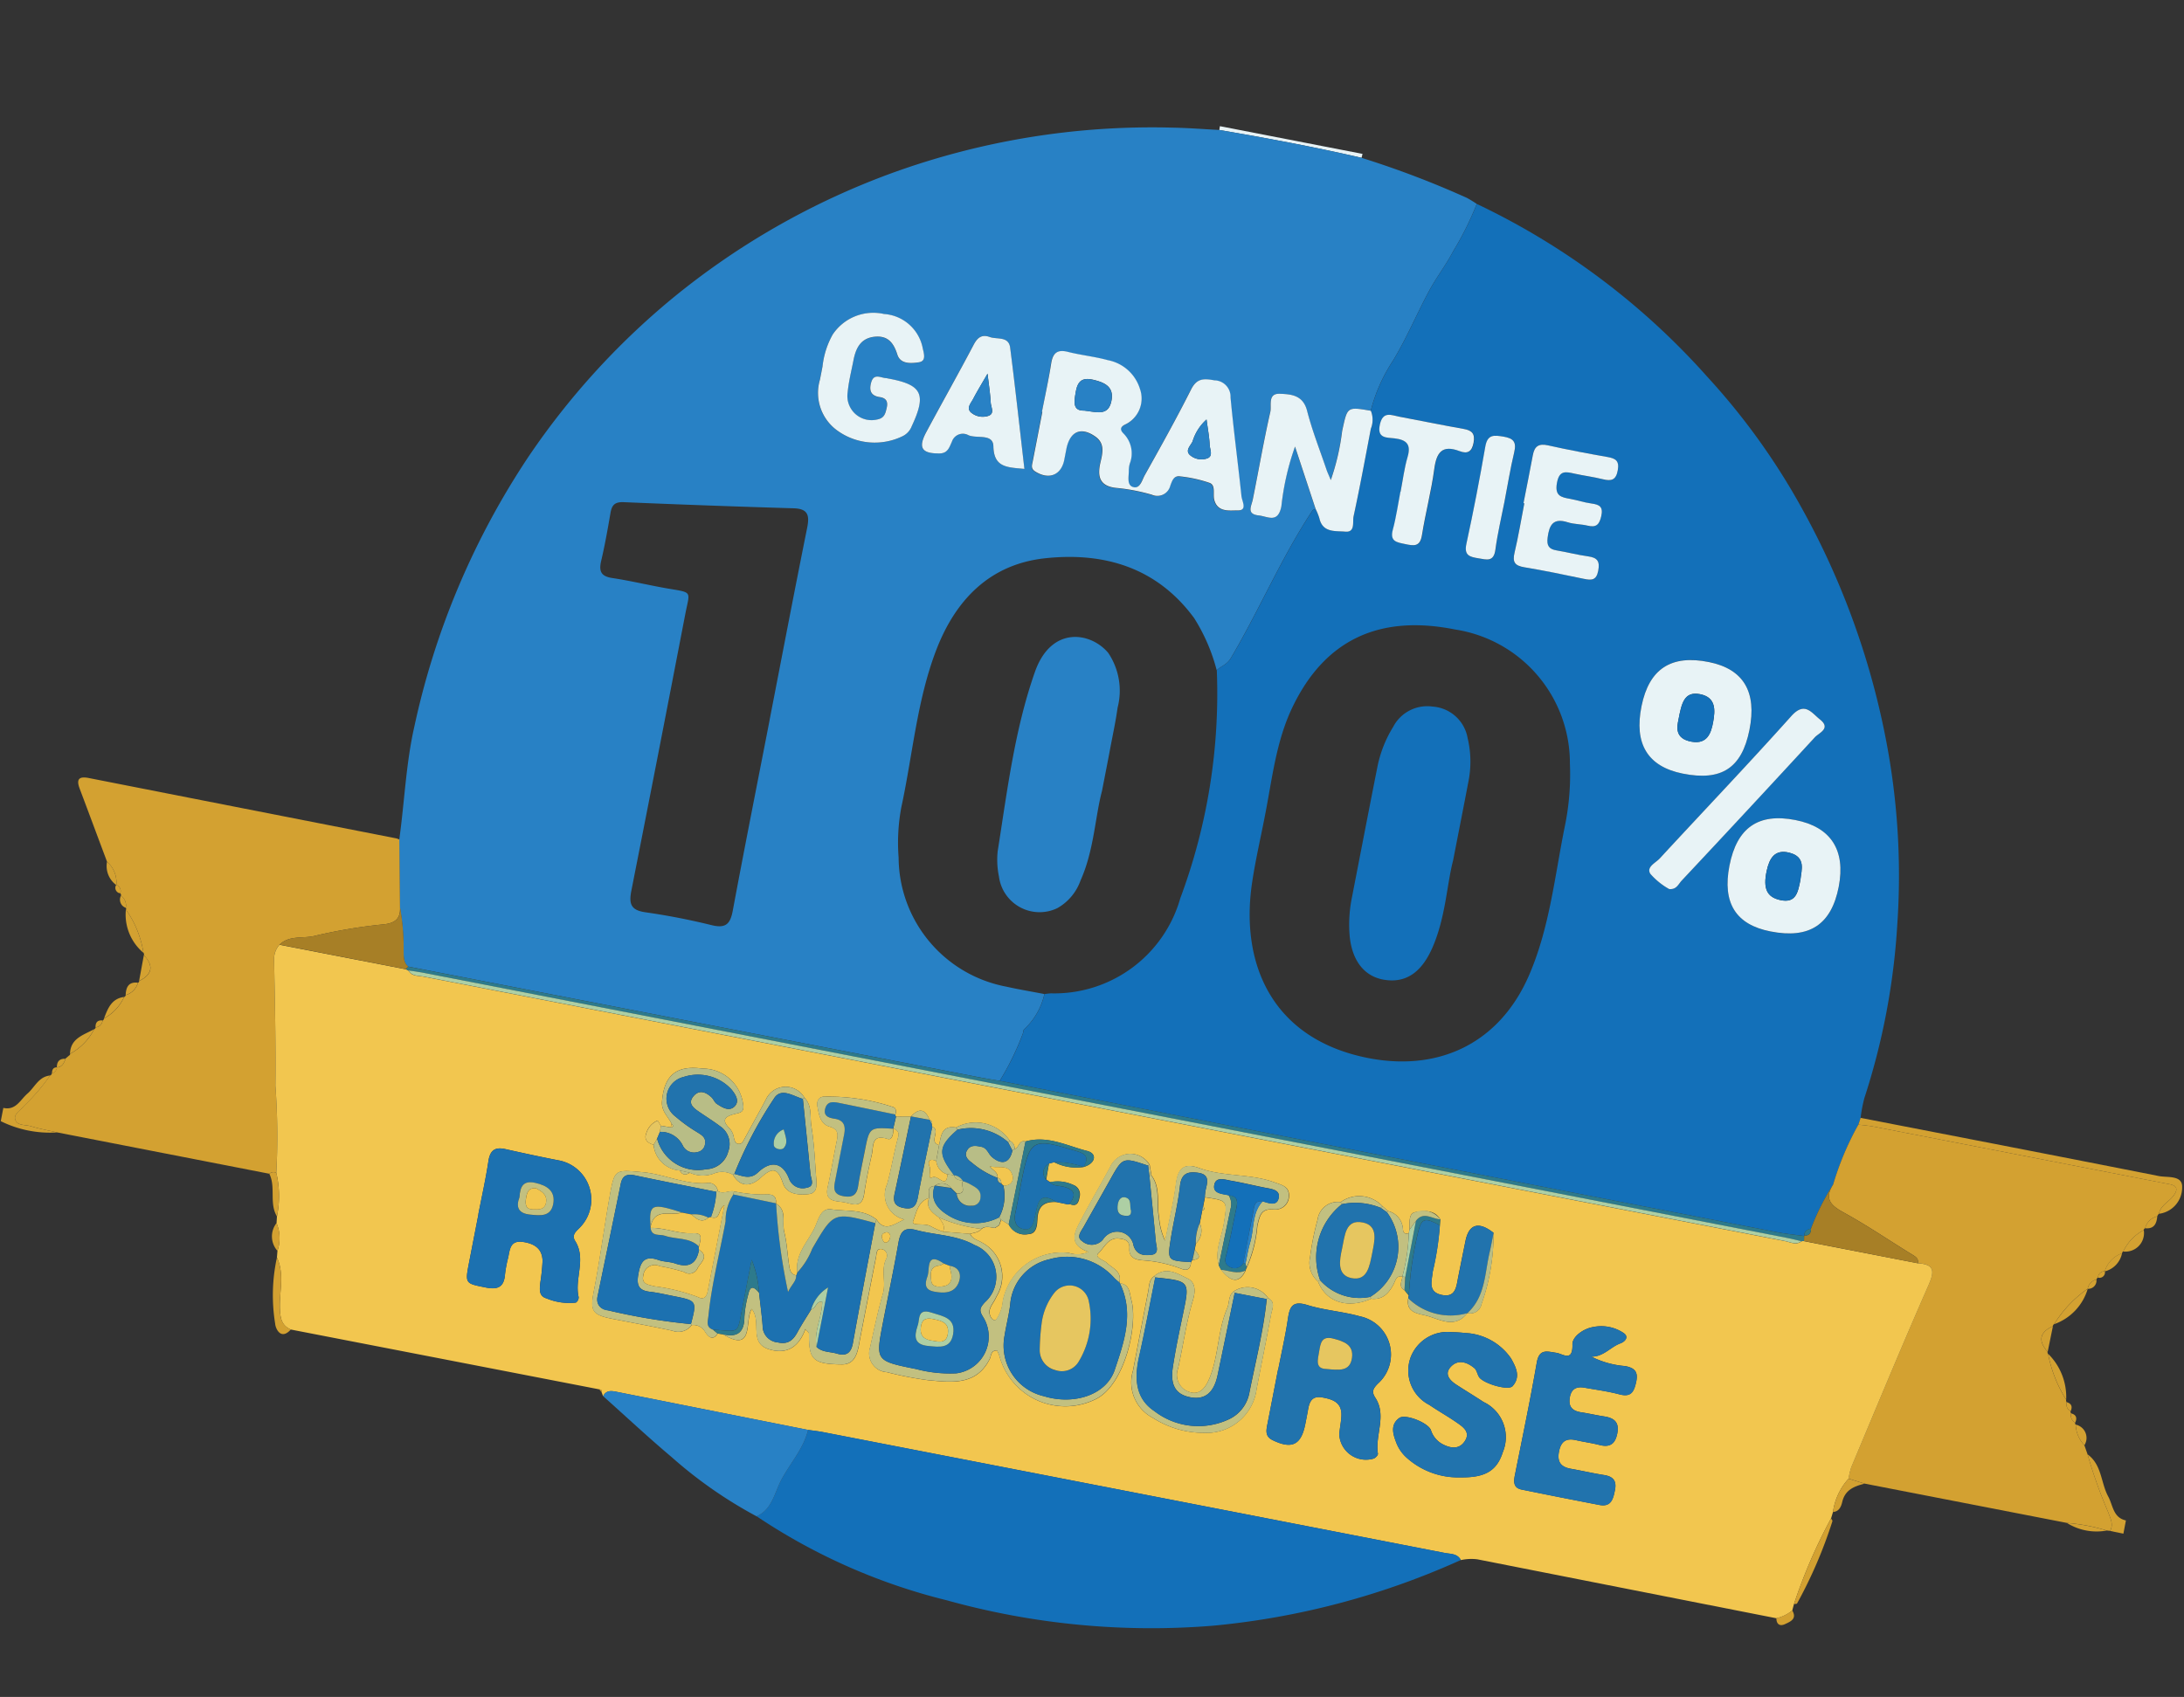 <svg xmlns="http://www.w3.org/2000/svg" width="149.593" height="116.26" viewBox="0 0 149.593 116.26">
  <rect x="0" y="0" width="149.593" height="116.26" fill="#333333" stroke="none"/>
  <g id="Groupe_12" data-name="Groupe 12" transform="translate(5870.558 -1195.517) rotate(11)">
    <path id="Tracé_24" data-name="Tracé 24" d="M-5515.936,2631.932a7.579,7.579,0,0,1-3.94-.02v-.926c.88.027,1.036-.774,1.437-1.28s.526-1.284,1.283-1.509a13.231,13.231,0,0,1-1.356,2.384c-.166.338-.591.667-.417,1.021.21.425.756.214,1.15.257C-5517.17,2631.925-5516.551,2631.912-5515.936,2631.932Z" transform="translate(0 -262.814)" fill="#d3a131"/>
    <path id="Tracé_25" data-name="Tracé 25" d="M-4891.315,2628.084l-.928-.009c.163-.509-.164-.864-.388-1.254a32.73,32.73,0,0,1-2.128-3.6c1.1.508,1.257,1.738,1.94,2.566.438.532.6,1.357,1.5,1.375Z" transform="translate(-480.45 -258.986)" fill="#d3a131"/>
    <path id="Tracé_26" data-name="Tracé 26" d="M-5211.925,2286.249c0,.092-.009.185-.014.277-3.309-.115-6.618-.091-9.928-.014l-.009-.263Z" transform="translate(-229.036)" fill="#e8f3f6"/>
    <path id="Tracé_27" data-name="Tracé 27" d="M-5375.7,2287.169c3.309-.077,6.618-.1,9.927.014a64.146,64.146,0,0,1,7.613,1.318,7.787,7.787,0,0,1,.738.277,21.292,21.292,0,0,1-.965,3.487c-.3,1.02-.791,1.984-1.106,3-.531,1.708-.893,3.475-1.511,5.149a11.335,11.335,0,0,0-.842,3.659c-1.681.036-1.619.037-1.664,1.738a16.1,16.1,0,0,1-.122,3.449c-.216-.327-.324-.472-.414-.628-.7-1.237-1.477-2.443-2.087-3.726-.477-1-1.286-.9-2.056-.784-.834.129-.383.9-.4,1.335-.065,2.04-.019,4.082-.034,6.123,0,.483-.258,1.067.611,1,.625-.052,1.4.305,1.4-.915a18.056,18.056,0,0,1,.137-4.19l2.2,3.925c-.062.044-.156.075-.181.135-1.48,3.571-2.267,7.368-3.563,11-.184.515-.557.655-.79,1.006a12.547,12.547,0,0,0-2.2-3.217c-3.158-2.912-6.9-3.271-10.782-2.08-3.688,1.131-5.527,4.016-6.154,7.681-.621,3.629-.2,7.3-.278,10.954a13.19,13.19,0,0,0,.476,3.417,9.049,9.049,0,0,0,8.928,7.271c.884.027,1.77,0,2.655,0a4.694,4.694,0,0,1-.9,2.635c-.06.07-.011.226-.038.336a18.884,18.884,0,0,1-.93,3.451c-.5.01-1,.027-1.5.027q-19.884.011-39.768.018c-.377-.219-.424-.595-.514-.976a15.893,15.893,0,0,0-.816-2.906q-.464-2.272-.928-4.544c-.137-2.6-.546-5.191-.462-7.812a53.68,53.68,0,0,1,4.154-19.643,51.307,51.307,0,0,1,7.559-12.466,51.543,51.543,0,0,1,13.2-11.364,52.2,52.2,0,0,1,18.241-6.7C-5377.809,2287.437-5376.75,2287.318-5375.7,2287.169Zm-22.521,45.565c0-4.471-.017-8.941.014-13.412.006-.87-.179-1.308-1.164-1.146q-5.744.94-11.5,1.808c-.606.091-.767.347-.754.9.025,1.117.044,2.236,0,3.352-.027.736.2,1.037.983,1,1.308-.055,2.621.011,3.93-.021,1.686-.041,1.435-.113,1.438,1.5q.019,9.654-.01,19.308c0,.923.231,1.311,1.227,1.26,1.538-.078,3.085-.076,4.623,0,.984.047,1.24-.312,1.23-1.257C-5398.24,2341.6-5398.217,2337.165-5398.218,2332.733Zm14.277-24.282h.018q0,1.728,0,3.455c0,.262-.054.516.3.653,1.009.388,1.772-.066,1.8-1.109.008-.27,0-.54,0-.809.008-1.242.688-1.712,1.795-1.211.748.338.694,1.038.671,1.7-.036,1.022.3,1.6,1.468,1.468a13.114,13.114,0,0,1,2.416,0,.911.911,0,0,0,1.117-.848c.062-.346.092-.742.551-.756a9.114,9.114,0,0,1,2.068.055c.446.09.345.711.522,1.078.395.816,1.187.5,1.732.4.651-.118.149-.671.051-.995-.662-2.172-1.388-4.325-2.025-6.5a1.125,1.125,0,0,0-1.311-.945c-.716.015-1.207.067-1.445.913-.6,2.148-1.3,4.27-2,6.391-.119.361-.131,1-.648.932-.448-.062-.4-.671-.485-1.07a1.794,1.794,0,0,1-.02-.461,1.935,1.935,0,0,0-.79-1.922c-.283-.181-.365-.379-.059-.625a1.968,1.968,0,0,0,.565-2.592,2.863,2.863,0,0,0-2.556-1.53c-.92-.071-1.852.018-2.774-.034-.782-.044-1.009.29-.981,1.022C-5383.909,2306.214-5383.94,2307.333-5383.94,2308.451Zm-15.344-.192v.925a3.179,3.179,0,0,0,1.842,3.2,4.371,4.371,0,0,0,4.481-.5,1.25,1.25,0,0,0,.456-.774c.59-2.355.158-2.925-2.225-2.895a.8.8,0,0,0-.116,0c-.373.06-.9-.2-.959.5-.045.566.153.9.767.864.44-.022.626.188.61.624-.014.392-.014.731-.491.917a1.655,1.655,0,0,1-2.336-1.443c-.073-.724-.026-1.46-.03-2.191,0-.865.181-1.627,1.138-1.906.861-.251,1.336.178,1.741.914.348.633,1.086.392,1.547.232.539-.186.17-.732.03-1.1a2.9,2.9,0,0,0-3.006-1.692,3.339,3.339,0,0,0-3.187,2.059A5.711,5.711,0,0,0-5399.284,2308.259Zm14.913,4.251c-.856-2.7-1.675-5.339-2.542-7.965-.255-.773-.989-.37-1.515-.453-.552-.087-.812.181-.975.721-.656,2.174-1.375,4.33-2.046,6.5-.364,1.178-.022,1.51,1.17,1.266.567-.116.577-.569.677-.952a.785.785,0,0,1,1.027-.651c.625.133,1.632-.454,1.823.422C-5386.443,2312.819-5385.556,2312.628-5384.371,2312.51Z" transform="translate(-75.206 -0.657)" fill="#2881c5"/>
    <path id="Tracé_28" data-name="Tracé 28" d="M-5494.226,2539.623q.464,2.272.928,4.542c.182.728-.084,1.11-.824,1.35a35.872,35.872,0,0,0-4.516,1.682c-.752.361-1.729.274-2.273,1.063a1.465,1.465,0,0,0-.163,1.1c.6,2.807,1.216,5.611,1.73,8.434a46.68,46.68,0,0,1,1.2,5.847.43.43,0,0,0-.456.156l-14.806-.008c-.615-.02-1.234-.007-1.844-.073-.4-.043-.941.167-1.15-.257-.175-.354.25-.682.416-1.02a13.259,13.259,0,0,0,1.356-2.384.179.179,0,0,0,.094-.161.489.489,0,0,0,.262-.48l0,.015c.352-.1.425-.393.464-.7l-.015.006.217-.276a.1.1,0,0,0,.041-.121,3.962,3.962,0,0,0,1.3-1.972.146.146,0,0,0,.071-.14.535.535,0,0,0,.383-.555.186.186,0,0,0,.07-.158,3.144,3.144,0,0,0,1.067-1.7.18.18,0,0,0,.083-.153,1.209,1.209,0,0,0,.663-.99.125.125,0,0,0,.057-.13c.79-.608.812-1.208-.018-1.8a.168.168,0,0,0-.06-.154,6.982,6.982,0,0,0-1.745-2.68.084.084,0,0,0-.035-.114.8.8,0,0,0-.479-.749.168.168,0,0,0-.078-.154.45.45,0,0,0-.38-.517l.006.014a1.862,1.862,0,0,0-.927-1.447c-.934-1.522-1.863-3.047-2.8-4.566-.362-.586-.208-.832.476-.83q10.732.025,21.465.04A1.133,1.133,0,0,1-5494.226,2539.623Z" transform="translate(-2.532 -194.672)" fill="#d3a131"/>
    <path id="Tracé_29" data-name="Tracé 29" d="M-5495.479,2575.678a6.987,6.987,0,0,1,1.745,2.68A3.417,3.417,0,0,1-5495.479,2575.678Z" transform="translate(-18.751 -222.448)" fill="#d3a131"/>
    <path id="Tracé_30" data-name="Tracé 30" d="M-5502.334,2612.24a3.969,3.969,0,0,1-1.3,1.972C-5503.81,2613.154-5502.958,2612.771-5502.334,2612.24Z" transform="translate(-12.467 -250.549)" fill="#d3a131"/>
    <path id="Tracé_31" data-name="Tracé 31" d="M-5487.681,2587.923c.829.592.808,1.192.018,1.8Z" transform="translate(-24.745 -231.86)" fill="#d3a131"/>
    <path id="Tracé_32" data-name="Tracé 32" d="M-5494.614,2601.2a3.147,3.147,0,0,1-1.068,1.7C-5495.556,2602.193-5495.441,2601.475-5494.614,2601.2Z" transform="translate(-18.595 -242.066)" fill="#d3a131"/>
    <path id="Tracé_33" data-name="Tracé 33" d="M-5503.658,2562.856a1.86,1.86,0,0,1,.927,1.447A1.609,1.609,0,0,1-5503.658,2562.856Z" transform="translate(-12.465 -212.594)" fill="#d3a131"/>
    <path id="Tracé_34" data-name="Tracé 34" d="M-5490.129,2596.263a1.211,1.211,0,0,1-.663.99C-5490.874,2596.721-5490.771,2596.311-5490.129,2596.263Z" transform="translate(-22.335 -238.27)" fill="#d3a131"/>
    <path id="Tracé_35" data-name="Tracé 35" d="M-5497.754,2571.947a.8.8,0,0,1,.479.749A.589.589,0,0,1-5497.754,2571.947Z" transform="translate(-16.989 -219.581)" fill="#d3a131"/>
    <path id="Tracé_36" data-name="Tracé 36" d="M-5506.227,2622.453c-.039.311-.112.6-.464.7C-5506.776,2622.763-5506.641,2622.517-5506.227,2622.453Z" transform="translate(-10.115 -258.399)" fill="#d3a131"/>
    <path id="Tracé_37" data-name="Tracé 37" d="M-5497.331,2609.236a.536.536,0,0,1-.383.556C-5497.786,2609.469-5497.682,2609.267-5497.331,2609.236Z" transform="translate(-17.017 -248.24)" fill="#d3a131"/>
    <path id="Tracé_38" data-name="Tracé 38" d="M-5499.733,2569.048a.45.45,0,0,1,.38.518A.378.378,0,0,1-5499.733,2569.048Z" transform="translate(-15.469 -217.353)" fill="#d3a131"/>
    <path id="Tracé_39" data-name="Tracé 39" d="M-5507.5,2625.43a.488.488,0,0,1-.262.48C-5507.8,2625.684-5507.784,2625.485-5507.5,2625.43Z" transform="translate(-9.297 -260.687)" fill="#d3a131"/>
    <path id="Tracé_40" data-name="Tracé 40" d="M-5504.449,2621.284l-.217.276Z" transform="translate(-11.69 -257.5)" fill="#d3a131"/>
    <path id="Tracé_41" data-name="Tracé 41" d="M-5215.711,2309.631a11.345,11.345,0,0,1,.842-3.659c.618-1.674.98-3.441,1.511-5.149.315-1.017.8-1.981,1.106-3a21.237,21.237,0,0,0,.965-3.487,49.623,49.623,0,0,1,17.756,8.611,46.341,46.341,0,0,1,7.955,7.462,53.54,53.54,0,0,1,8.748,14.475,48.985,48.985,0,0,1,3.228,12.382,47.416,47.416,0,0,1,.061,12.136,9.718,9.718,0,0,0,.006,1.385c-.021.161-.042.323-.063.484a19.832,19.832,0,0,0-.913,4.362,16.289,16.289,0,0,0-.913,3.244c-.236.111-.423.254-.358.558v.031c-.65.036-1.3.1-1.949.1q-14.032.01-28.065,0-13.05-.005-26.1-.022a18.885,18.885,0,0,0,.931-3.451c.026-.11-.023-.266.037-.336a4.694,4.694,0,0,0,.9-2.635c.147-.044.292-.1.442-.133a8.967,8.967,0,0,0,7.438-8.087,40.127,40.127,0,0,0-.526-15.807c.233-.352.606-.491.79-1.006,1.3-3.634,2.083-7.432,3.563-11,.025-.06.119-.091.18-.135a4.115,4.115,0,0,1,.375.579c.415.948,1.251.626,1.913.56.7-.07.354-.751.362-1.133.042-2.04.022-4.081.015-6.121A1.638,1.638,0,0,0-5215.711,2309.631Zm-1.823,28.648c0,1.541-.057,3.083.01,4.621.242,5.569,3.3,10.1,9.712,10.291,5.124.15,9.016-2.566,10.132-7.713.752-3.465.417-6.983.448-10.482a17.578,17.578,0,0,0-.477-4.231,9.264,9.264,0,0,0-9.471-7.525c-5.335-.032-8.635,2.427-9.921,7.343C-5217.766,2333.122-5217.524,2335.707-5217.535,2338.279Zm31.455-12.126c.017-2.668-1.2-4.025-3.612-4.043-2.636-.02-3.93,1.234-3.955,3.834-.025,2.645,1.2,3.992,3.644,4.009C-5187.291,2329.972-5186.1,2328.815-5186.08,2326.154Zm.432,9.386c0,2.6,1.2,3.885,3.62,3.887,2.72,0,4.009-1.253,4-3.9,0-2.56-1.313-3.913-3.788-3.917C-5184.4,2331.6-5185.648,2332.885-5185.648,2335.54Zm-18.585-21.689h.051c0,1.153.035,2.307-.014,3.457-.027.666.2.865.854.844,1.383-.043,2.77-.026,4.153,0,.527.008.856-.04.856-.724s-.232-.878-.873-.842c-.729.042-1.461-.01-2.192.011-.527.015-.736-.183-.771-.73-.057-.869.1-1.432,1.155-1.307.452.053.921-.055,1.38-.033.6.029.771-.22.79-.812.022-.671-.274-.76-.824-.727-.5.029-1-.04-1.5-.033-.622.008-1.074,0-1.09-.889-.016-.914.449-.882,1.064-.865.653.018,1.309-.031,1.961.005.605.034.911-.1.9-.809-.014-.654-.308-.755-.855-.746-1.384.023-2.77.034-4.153-.006-.656-.02-.905.235-.9.863C-5204.224,2311.62-5204.234,2312.735-5204.234,2313.85Zm14.833,24.047c.507-.049.562-.453.733-.728q3.552-5.678,7.077-11.373c.224-.364,1-.816.112-1.278-.652-.338-1.262-1.03-1.968.153-2.269,3.8-4.659,7.527-6.985,11.293-.22.355-.807.747-.43,1.155A4.835,4.835,0,0,0-5189.4,2337.9Zm-23.248-23.214h0c0,.885.05,1.774-.015,2.655-.062.85.444.8,1.015.808.591.01,1.043.015,1.015-.814-.054-1.538.054-3.083-.038-4.617-.068-1.151.214-1.75,1.476-1.529.579.1.83-.132.823-.753s-.255-.8-.836-.794c-1.5.027-3,.01-4.5.019-.552,0-1.174-.184-1.2.771-.029,1.009.652.783,1.167.748.827-.058,1.2.182,1.12,1.083C-5212.709,2313.061-5212.649,2313.875-5212.649,2314.683Zm7.114-.678c0-1.152-.039-2.306.014-3.456.033-.724-.237-.931-.929-.91-.646.02-1.105.036-1.089.9q.063,3.4,0,6.8c-.018.824.417.827,1.007.81.556-.017,1.072.068,1.019-.8C-5205.585,2316.236-5205.534,2315.119-5205.535,2314Z" transform="translate(-221.336 -6.215)" fill="#1370b9"/>
    <path id="Tracé_42" data-name="Tracé 42" d="M-4984.417,2544.493a19.886,19.886,0,0,1,.913-4.364c.345-.023.69-.066,1.035-.066q9.521,0,19.042.006c.539,0,1.077,0,1.616,0,.558,0,.662.242.422.729s-.735.8-.743,1.4a.417.417,0,0,0-.075.194,1.114,1.114,0,0,0-.66.958.14.14,0,0,0-.067.139,3.209,3.209,0,0,0-1.1,1.711.137.137,0,0,0-.056.138,1.861,1.861,0,0,0-.926,1.446l.005-.013a.449.449,0,0,0-.38.517.169.169,0,0,0-.078.154.754.754,0,0,0-.467.733l0-.009a8.2,8.2,0,0,0-1.793,2.819.17.17,0,0,0-.06.154c-.83.592-.81,1.192-.017,1.8a.127.127,0,0,0,.058.131,9.009,9.009,0,0,0,1.813,2.844.182.182,0,0,0,.067.157.538.538,0,0,0,.383.559.138.138,0,0,0,.067.137.539.539,0,0,0,.39.565.128.128,0,0,0,.059.133,2.17,2.17,0,0,0,.853,1.273l.333.569a32.707,32.707,0,0,0,2.128,3.6c.224.39.551.745.388,1.254l-.233.018a12.641,12.641,0,0,0-2.773.011h-14.117l-1.147-.124a4.8,4.8,0,0,1,.032-.806c.923-4.42,1.82-8.846,2.814-13.25.23-1.023.134-1.484-1-1.337,0-.337-.243-.414-.509-.514-1.707-.639-3.386-1.365-5.119-1.92C-4984.281,2545.932-4984.85,2545.584-4984.417,2544.493Z" transform="translate(-411.429 -195.076)" fill="#d3a131"/>
    <path id="Tracé_43" data-name="Tracé 43" d="M-4958.611,2540.571c.008-.591.51-.922.743-1.4s.136-.728-.423-.729c-.538,0-1.077,0-1.615,0q-9.521-.005-19.042-.006c-.345,0-.689.043-1.034.066l.063-.484c6.939,0,13.877-.009,20.816.015.6,0,1.573-.382,1.707.437A1.813,1.813,0,0,1-4958.611,2540.571Z" transform="translate(-414.95 -193.448)" fill="#d3a131"/>
    <path id="Tracé_44" data-name="Tracé 44" d="M-4911.81,2577.9a8.2,8.2,0,0,1,1.793-2.819A3.666,3.666,0,0,1-4911.81,2577.9Z" transform="translate(-467.346 -221.987)" fill="#d3a131"/>
    <path id="Tracé_45" data-name="Tracé 45" d="M-4910.083,2599.1a9.034,9.034,0,0,1-1.812-2.845A4.161,4.161,0,0,1-4910.083,2599.1Z" transform="translate(-467.281 -238.268)" fill="#d3a131"/>
    <path id="Tracé_46" data-name="Tracé 46" d="M-4895.855,2556.58a3.213,3.213,0,0,1,1.1-1.711A1.273,1.273,0,0,1-4895.855,2556.58Z" transform="translate(-479.609 -206.455)" fill="#d3a131"/>
    <path id="Tracé_47" data-name="Tracé 47" d="M-4914.135,2589.722c-.792-.606-.813-1.207.017-1.8Q-4914.127,2588.823-4914.135,2589.722Z" transform="translate(-465.098 -231.86)" fill="#d3a131"/>
    <path id="Tracé_48" data-name="Tracé 48" d="M-4899.032,2616.53a2.166,2.166,0,0,1-.853-1.273A.933.933,0,0,1-4899.032,2616.53Z" transform="translate(-476.511 -252.868)" fill="#d3a131"/>
    <path id="Tracé_49" data-name="Tracé 49" d="M-4900.1,2564.3a1.858,1.858,0,0,1,.927-1.446A1.609,1.609,0,0,1-4900.1,2564.3Z" transform="translate(-476.349 -212.595)" fill="#d3a131"/>
    <path id="Tracé_50" data-name="Tracé 50" d="M-4890.808,2551.087a1.112,1.112,0,0,1,.66-.957C-4890.095,2550.638-4890.2,2551.033-4890.808,2551.087Z" transform="translate(-483.488 -202.813)" fill="#d3a131"/>
    <path id="Tracé_51" data-name="Tracé 51" d="M-4904.071,2572.68a.754.754,0,0,1,.467-.733A.566.566,0,0,1-4904.071,2572.68Z" transform="translate(-473.294 -219.581)" fill="#d3a131"/>
    <path id="Tracé_52" data-name="Tracé 52" d="M-4901.439,2612.806a.539.539,0,0,1-.39-.565C-4901.467,2612.27-4901.362,2612.475-4901.439,2612.806Z" transform="translate(-475.016 -250.55)" fill="#d3a131"/>
    <path id="Tracé_53" data-name="Tracé 53" d="M-4901.724,2569.566a.449.449,0,0,1,.381-.517A.378.378,0,0,1-4901.724,2569.566Z" transform="translate(-475.096 -217.354)" fill="#d3a131"/>
    <path id="Tracé_54" data-name="Tracé 54" d="M-4903.393,2609.791a.537.537,0,0,1-.383-.559C-4903.424,2609.265-4903.318,2609.466-4903.393,2609.791Z" transform="translate(-473.52 -248.237)" fill="#d3a131"/>
    <path id="Tracé_55" data-name="Tracé 55" d="M-5335.218,2577.189c1.133-.147,1.23.314,1,1.338-.994,4.4-1.892,8.83-2.814,13.25a4.744,4.744,0,0,0-.032.806,4.251,4.251,0,0,0-.612,2.441q-.023.226-.046.453a36.315,36.315,0,0,0-1.374,6.254l-.032.452a2.621,2.621,0,0,1-.966.729q-10.433-.025-20.867-.056a3.3,3.3,0,0,0-1.108.269c-.322-.4-.777-.268-1.183-.269q-21.685-.01-43.371,0c-.346,0-.691.031-1.037.048l-13.41-.062c-.362,0-.7.038-.811.475l-.149-.241c.006-.147-.077-.19-.208-.175l-21.512.009c-.641-.146-.839-.565-.995-1.2-.284-1.155-.131-2.429-.882-3.463q-.026-.224-.051-.448a2.712,2.712,0,0,0-.425-1.862l-.06-.45a6.947,6.947,0,0,0-.613-2.925,46.586,46.586,0,0,0-1.2-5.847c-.515-2.823-1.131-5.627-1.73-8.434a1.47,1.47,0,0,1,.163-1.1l8.8,0a.712.712,0,0,1,.207.051c.306.354.718.211,1.086.211q47.512.006,95.026-.007c.366,0,.779.149,1.088-.2a.369.369,0,0,1,.172-.046Zm-59.73,4.651.332-.16a3.3,3.3,0,0,0,2.042-.063l-.016.008c.769-.368.8-1.091.048-1.133-1.405-.08-2.878-.544-4.266.168-.48-.039-.348.514-.637.66a.565.565,0,0,0-.432-.5,2.806,2.806,0,0,0-3.79-.188c-1,.02-.893.75-.907,1.4-.775-.048-.044-1.019-.7-1.141a.326.326,0,0,1-.065-.182.189.189,0,0,0-.189-.238l-.016-.008c-.442-.682-.867-.678-1.289.01l0,.013-1.005.2a.207.207,0,0,1-.075-.138c.039-.216-.044-.442-.231-.47a14.054,14.054,0,0,0-4.8.2c-.346.069-.45.408-.314.746.215.537.413,1.143,1.1,1.2.593.053.658.384.652.856-.012,1.078.022,2.156-.007,3.232-.028,1.026.693.823,1.275.807.563-.015,1.314.237,1.265-.813-.043-.922-.029-1.848,0-2.771.016-.574-.318-1.392.867-1.245.316.039.325-.444.23-.76l.011-.037c.238.1.467.131.437.538-.084,1.1-.038,2.213-.128,3.314a1.736,1.736,0,0,0,1.625,2.142c-.684.485-1.153,1.109-1.876.37-1.036-.55-2.125-.141-3.171-.094-.777.035-.724.947-.9,1.538-.3,1.03-.948,2-.559,3.159a.361.361,0,0,1-.041.2c-.4.007-.508-.3-.611-.589-.258-.722-.439-1.478-.76-2.169-.283-.609-.075-1.48-.915-1.8l-.019-.017c-.06-.687-.6-.513-.944-.433a10.03,10.03,0,0,1-2.028.177c-.377,0-.7.355-1.1.186a.628.628,0,0,0-.851-.386c-1.47.388-2.949-.049-4.43.1-1.9.2-1.947.127-1.916,2.051.036,2.178.176,4.356.173,6.533,0,1.4.159,1.668,1.561,1.674s2.823-.015,4.233.016a1.128,1.128,0,0,0,1.23-.631.93.93,0,0,1,1,.287c.228.236.616.554.858-.057l.371-.019c2.387.876,1.24-1.239,1.6-2.078.869.726.2,2.354,1.736,2.49,1.284.113,1.93-.6,2.135-1.845.2.17.295.208.3.262.326,1.739.628,2.008,2.61,1.645,1.007-.184.891-1.189.891-1.994,0-1.888,0-3.777.007-5.665,0-.239-.108-.617.3-.619a.456.456,0,0,1,.409.592c-.227.831.3,1.563.231,2.379-.109,1.254-.126,2.516-.159,3.775a1.293,1.293,0,0,0,1.453,1.464,24.15,24.15,0,0,0,2.888,0c1.6-.166,3.3-.242,3.857-2.244.064-.23-.057-.573.377-.655a2.211,2.211,0,0,1,.239.352,4.673,4.673,0,0,0,7.026,1.636c1.76-1.314,1.909-5.538,1.1-7.15-.205-.41-.29-1.022-.985-.963l-.045-.046c.043-.777-.63-.858-1.1-1.153-.261-.165-.94-.192-.688-.543.316-.442.441-1.182,1.164-1.254.39-.038.783-.022.851.525.078.625.556.686,1.036.631a8.958,8.958,0,0,1,2.71.06c.5.1.619-.146.583-.571a.3.3,0,0,1,.065-.159c.7-.229.285-.481.016-.731,0-.14,0-.28-.005-.42a1.231,1.231,0,0,0,0-1.426q0-.443,0-.886c.149-.088.154-.18.008-.277q0-.322,0-.643c1.6-.075,1.562-.073,1.616,1.532.033.958-.276,1.95.219,2.873l.2.254c.869.749,1.411.66,1.662-.272a.473.473,0,0,1,.034-.209,8.779,8.779,0,0,0,.167-2.955c.037-.639-.018-1.21.891-1.31a.924.924,0,0,0,.854-1.046c-.081-.7-.6-.692-1.172-.783-1.755-.281-3.493.306-5.237.023-1.065-.173-1.423.277-1.356,1.34.083,1.329.02,2.667.02,4a4.61,4.61,0,0,1-.72-1.505c-.358-.906-.257-1.992-1.062-2.723q-.127-.338-.255-.677a1.518,1.518,0,0,0-2.625.662c-.4,1.276-.85,2.538-1.231,3.82-.273.916-.687,1.93.892,2.173a1.908,1.908,0,0,1-1.317.32,4.114,4.114,0,0,0-3.81,4.112,2.557,2.557,0,0,1-.2,1.315c-.075.142-.278.049-.385-.077-.382-.448-.06-.87.055-1.3.02-.074.042-.148.063-.221a2.618,2.618,0,0,0-1.69-3.386c-.312-.115-.694-.112-.916-.429.243-.14.545-.2.689-.48.242-.285.583-.216.9-.249l.248-.231.06-.4.584.224a1.208,1.208,0,0,0,1.44.387c.571-.128.454-.76.4-1.181-.119-.872.286-1.238,1.073-1.343l.763.009-.008.066,0-.066a.162.162,0,0,0,.144-.052c.518.118.583-.2.579-.593a.688.688,0,0,0-.591-.737,2.458,2.458,0,0,0-1.581.123l-.3-.134Zm25.247,2.978c.031.324-.161.728.318.894l.355.3a.517.517,0,0,0,0,.192c0,1,.882.9,1.409.93.954.046,2.114.56,2.758-.708l0,0a.787.787,0,0,0,.832-.788,14.207,14.207,0,0,0-.124-4.954c-1.149-.591-1.767-.274-1.779.914q-.012,1.27-.018,2.54c0,.655.111,1.423-.888,1.4-.97-.023-.832-.8-.894-1.445a20.037,20.037,0,0,0-.127-3.211c-.017-.136-.033-.272-.049-.409-.542-.6-1.25-.36-1.783-.15-.453.179-.21.81-.152,1.253,0,.081,0,.161,0,.242-.442.23-.42-.223-.516-.4a1.32,1.32,0,0,0-1.162-.816l-.444-.253a2.179,2.179,0,0,0-2.867.268,1.4,1.4,0,0,0-1.321,1.475,18.61,18.61,0,0,0-.014,2.64,1.677,1.677,0,0,0,.853,1.52c.8,1.285,2.353,1.475,3.8.466.784-.059,1.114-.6,1.313-1.26.087-.289.053-.638.495-.642Zm-11.153,3.2c-.318.362-.128.813-.216,1.211-.361,1.653.062,3.349-.288,5-.134.631-.421,1.257-1.186,1.136a1.227,1.227,0,0,1-1.045-1.42c.05-1.6-.054-3.207.108-4.791.073-.717-.1-1.258-.632-1.392-.735-.186-1.619-.568-2.282.271-.317.317-.211.72-.211,1.094,0,1.847.007,3.694.014,5.54a2.739,2.739,0,0,0,1.955,2.917,6.438,6.438,0,0,0,3.623.339,3.45,3.45,0,0,0,2.973-3.646c0-1.731.013-3.463,0-5.194,0-.4.159-.883-.415-1.067A1.707,1.707,0,0,0-5380.854,2588.021Zm-40.923-2.275a1.942,1.942,0,0,0,2.1,1.383c.226.295.462.249.705.022a2.148,2.148,0,0,0,1.621-.258,1.48,1.48,0,0,1,1.3-.171c.707.819,1.424.5,1.908-.158.636-.862,1.009-.908,1.556.059.419.74,1.249.608,1.883.413s.385-.835.261-1.3c-.3-1.113-.573-2.237-.971-3.314-.228-.615-.2-1.376-.833-1.811a1.483,1.483,0,0,0-2.565.608c-.3.986-.628,1.965-.931,2.951-.06.194-.115.386-.336.406s-.3-.161-.388-.347a1.287,1.287,0,0,0-.381-.554c-.792-.511-.424-.809.168-1.08.368-.168.6-.254.365-.822a2.788,2.788,0,0,0-3.159-1.792c-1.826.105-2.506.959-2.3,2.754.076.669.623.918.938,1.37l-.02.247-.684.017c-.1-.1-.264-.314-.295-.3a1.369,1.369,0,0,0-.59,1.041C-5422.494,2585.541-5422.167,2585.709-5421.777,2585.746Zm65.827,1.991c.825-.149,1.162-.909,1.782-1.276.228-.135.534-.519.088-.728a2.749,2.749,0,0,0-2.14-.011c-.646.239-1.282.93-1.167,1.44.271,1.209-.531.755-.971.776-.643.03-1.21-.073-1.19.918.053,2.617.015,5.237,0,7.855,0,.468.064.874.65.878,1.807.014,3.615.023,5.422.018.833,0,.846-.6.851-1.213,0-.656-.313-.882-.934-.86-.77.027-1.541,0-2.311.012-.733.014-1.036-.32-1.02-1.056.016-.7.35-.959,1.011-.934.538.021,1.08-.016,1.617.017.737.045,1.051-.265,1.054-1.008,0-.784-.408-1-1.1-.974-.539.022-1.079,0-1.617.023-.612.023-.939-.221-.946-.867-.006-.6.325-.823.865-.832.809-.013,1.62-.063,2.424-.009s.95-.318.97-1.028c.021-.74-.275-.947-.943-.949A6.262,6.262,0,0,1-5355.95,2587.737Zm-20.89,4.981h-.012q0,1.906,0,3.812c0,.432,0,.841.559.99,1.41.377,1.98-.039,1.987-1.494,0-.308,0-.616,0-.924-.016-.579.02-1.1.808-1.105.706-.009,1.344.078,1.5.915.083.451.054.922.119,1.378a1.83,1.83,0,0,0,2.644,1.136c.107-.079.236-.282.2-.372-.448-1.212.115-2.678-.909-3.732-.354-.364-.256-.6-.008-.98a2.671,2.671,0,0,0-2.087-4.291c-1.221-.1-2.466.06-3.682-.073-1.026-.112-1.171.3-1.13,1.16C-5376.8,2590.33-5376.84,2591.525-5376.84,2592.718Zm-55.811,0h.007q0,1.677,0,3.354c0,1.494.012,1.459,1.463,1.466.857,0,1.212-.289,1.108-1.151a8.372,8.372,0,0,1-.006-1.156c.01-.572-.1-1.2.792-1.244.79-.037,1.391.2,1.564,1.026a13.368,13.368,0,0,1,.133,1.493c.04.426.057.917.613.969a4.041,4.041,0,0,0,2.039-.1.436.436,0,0,0,.114-.406c-.536-1.19.031-2.665-.969-3.731-.33-.351-.067-.643.119-.927a2.735,2.735,0,0,0-2.2-4.276c-1.271,0-2.544-.024-3.815-.061-.743-.021-1.01.294-.979,1.041C-5432.614,2590.246-5432.651,2591.481-5432.651,2592.715Zm68.146-4.949c-.362.045-.749.068-1.125.143a2.707,2.707,0,0,0-2.466,2.24,2.639,2.639,0,0,0,1.886,2.951c.671.291,1.369.519,2.039.813.491.216,1.1.46.813,1.158-.267.652-.865.676-1.478.488a1.651,1.651,0,0,1-.946-.79c-.279-.457-1.936-.77-2.283-.4-.564.6-.174,1.235.171,1.78a2.679,2.679,0,0,0,.83.788,5.276,5.276,0,0,0,3.892.626c1.652-.295,2.359-.91,2.513-2.245a2.663,2.663,0,0,0-1.947-3.124c-.674-.275-1.358-.527-2.035-.8-.563-.224-1.022-.594-.585-1.208.393-.551,1.024-.449,1.563-.146.183.1.268.368.424.533.359.381,2.146.553,2.372.177.432-.722.008-1.295-.463-1.845A4.031,4.031,0,0,0-5364.5,2587.766Z" transform="translate(-53.898 -223.589)" fill="#f2c64f"/>
    <path id="Tracé_56" data-name="Tracé 56" d="M-5275.622,2688.153c.346-.017.691-.048,1.037-.048q21.686,0,43.371,0c.407,0,.861-.136,1.184.268a53.2,53.2,0,0,1-15.825,7.664,52.262,52.262,0,0,1-18.222,1.765,40.969,40.969,0,0,1-13.876-3.166c.951-.667.895-1.793,1.174-2.737C-5276.408,2690.649-5275.679,2689.5-5275.622,2688.153Z" transform="translate(-185.937 -308.845)" fill="#1370b9"/>
    <path id="Tracé_57" data-name="Tracé 57" d="M-5315.108,2688.166c-.058,1.349-.786,2.5-1.157,3.75-.28.945-.224,2.07-1.174,2.737a30.4,30.4,0,0,1-6.486-2.872c-1.829-1.018-3.6-2.131-5.4-3.2.106-.437.449-.476.811-.475Z" transform="translate(-146.45 -308.857)" fill="#2881c5"/>
    <path id="Tracé_58" data-name="Tracé 58" d="M-4971.609,2662.553a36.365,36.365,0,0,1,1.374-6.254c.045.061.137.128.128.181a31.415,31.415,0,0,1-1.3,5.985C-4971.421,2662.513-4971.538,2662.524-4971.609,2662.553Z" transform="translate(-421.386 -284.412)" fill="#d3a131"/>
    <path id="Tracé_59" data-name="Tracé 59" d="M-5432.058,2668.261c.751,1.034.6,2.308.882,3.462.155.632.354,1.051.994,1.2-.525.886-1.045.132-1.127-.179A12.154,12.154,0,0,1-5432.058,2668.261Z" transform="translate(-67.468 -293.606)" fill="#d3a131"/>
    <path id="Tracé_60" data-name="Tracé 60" d="M-4965.473,2646.235a4.251,4.251,0,0,1,.611-2.441l1.146.124c-.652.31-1.227.651-1.266,1.515C-4964.992,2645.71-4965.043,2646.134-4965.473,2646.235Z" transform="translate(-426.102 -274.801)" fill="#d3a131"/>
    <path id="Tracé_61" data-name="Tracé 61" d="M-5438.417,2643.675a6.953,6.953,0,0,1,.613,2.925c-.709-.787-.444-1.949-1.069-2.768A.429.429,0,0,1-5438.417,2643.675Z" transform="translate(-62.257 -274.704)" fill="#d3a131"/>
    <path id="Tracé_62" data-name="Tracé 62" d="M-5434.539,2658.276a2.712,2.712,0,0,1,.425,1.862A1.488,1.488,0,0,1-5434.539,2658.276Z" transform="translate(-65.462 -285.932)" fill="#d3a131"/>
    <path id="Tracé_63" data-name="Tracé 63" d="M-4975.921,2686a2.617,2.617,0,0,0,.965-.728c.447.5.029.773-.3,1.011C-4975.563,2686.512-4975.837,2686.428-4975.921,2686Z" transform="translate(-418.072 -306.683)" fill="#d3a131"/>
    <path id="Tracé_64" data-name="Tracé 64" d="M-4896.874,2644.051a12.672,12.672,0,0,1,2.773-.011A3.841,3.841,0,0,1-4896.874,2644.051Z" transform="translate(-478.825 -274.933)" fill="#d3a131"/>
    <path id="Tracé_65" data-name="Tracé 65" d="M-5330.874,2688.349c.131-.015.214.028.209.175Z" transform="translate(-145.263 -309.043)" fill="#d3a131"/>
    <path id="Tracé_66" data-name="Tracé 66" d="M-5257.5,2364.8c0-1.118.031-2.237-.011-3.354-.028-.732.2-1.066.981-1.022.922.052,1.854-.037,2.774.034a2.862,2.862,0,0,1,2.555,1.53,1.968,1.968,0,0,1-.564,2.592c-.306.246-.224.444.059.625a1.935,1.935,0,0,1,.791,1.922,1.8,1.8,0,0,0,.02.461c.088.4.037,1.008.485,1.07.517.071.53-.57.648-.932.7-2.121,1.395-4.243,2-6.391.239-.845.729-.9,1.446-.913a1.125,1.125,0,0,1,1.31.945c.638,2.179,1.364,4.332,2.026,6.5.1.323.6.876-.051.995-.545.1-1.337.419-1.732-.4-.177-.366-.076-.988-.522-1.078a9.094,9.094,0,0,0-2.069-.055c-.458.014-.488.409-.55.756a.912.912,0,0,1-1.118.848,13.092,13.092,0,0,0-2.416,0c-1.167.128-1.5-.446-1.467-1.468.023-.659.077-1.358-.671-1.7-1.106-.5-1.786-.03-1.795,1.211,0,.27,0,.54,0,.81-.029,1.043-.792,1.5-1.8,1.109-.356-.137-.3-.391-.3-.653q0-1.728,0-3.455Zm2.814-.641c.868-.071,1.689.071,1.715-.97.023-.973-.607-1.18-1.452-1.219-.826-.038-1.081.281-1.061,1.074C-5255.47,2363.759-5255.429,2364.317-5254.688,2364.163Zm8.356-1a3.263,3.263,0,0,0-.655,1.658c-.079.31-.392.693-.014.942a1.2,1.2,0,0,0,1.212.012c.4-.23.078-.632,0-.932C-5245.918,2364.29-5246.132,2363.759-5246.332,2363.159Z" transform="translate(-201.644 -57.009)" fill="#e8f3f6"/>
    <path id="Tracé_67" data-name="Tracé 67" d="M-5184.7,2360.348a1.64,1.64,0,0,1,.234,1.208c.008,2.04.028,4.081-.015,6.121-.008.383.342,1.063-.361,1.134-.662.066-1.5.387-1.913-.56a4.117,4.117,0,0,0-.375-.579l-2.2-3.925a18,18,0,0,0-.137,4.19c0,1.22-.771.864-1.4.915-.869.071-.614-.513-.611-1,.015-2.041-.031-4.083.034-6.123.014-.437-.437-1.206.4-1.335.77-.119,1.579-.217,2.056.784.61,1.283,1.382,2.489,2.087,3.726.089.156.2.3.414.628a16.1,16.1,0,0,0,.122-3.449C-5186.323,2360.385-5186.385,2360.383-5184.7,2360.348Z" transform="translate(-252.343 -56.931)" fill="#e8f3f6"/>
    <path id="Tracé_68" data-name="Tracé 68" d="M-5323.815,2364.125a5.722,5.722,0,0,1,.263-2.274,3.341,3.341,0,0,1,3.187-2.059,2.9,2.9,0,0,1,3.006,1.692c.141.365.509.911-.03,1.1-.461.159-1.2.4-1.547-.232-.4-.736-.879-1.165-1.741-.915-.957.279-1.143,1.042-1.138,1.906,0,.731-.043,1.467.029,2.191a1.655,1.655,0,0,0,2.337,1.444c.477-.186.478-.526.491-.918.016-.435-.17-.646-.61-.624-.614.031-.812-.3-.767-.864.055-.694.586-.435.959-.495a.794.794,0,0,1,.116,0c2.383-.031,2.815.54,2.225,2.895a1.254,1.254,0,0,1-.456.774,4.372,4.372,0,0,1-4.482.5,3.18,3.18,0,0,1-1.842-3.2Z" transform="translate(-150.675 -56.522)" fill="#e8f3f6"/>
    <path id="Tracé_69" data-name="Tracé 69" d="M-5283.283,2368.822c-1.185.118-2.072.31-2.381-1.113-.19-.876-1.2-.288-1.822-.421a.785.785,0,0,0-1.027.651c-.1.383-.109.835-.678.952-1.192.244-1.534-.088-1.17-1.266.672-2.17,1.39-4.325,2.046-6.5.163-.54.423-.808.975-.721.526.083,1.259-.32,1.515.453C-5284.958,2363.482-5284.14,2366.125-5283.283,2368.822Zm-3.722-5.924c-.254.742-.47,1.312-.64,1.894-.09.307-.354.7.033.933a1.232,1.232,0,0,0,1.216,0c.409-.239.057-.622-.019-.922C-5286.561,2364.217-5286.769,2363.646-5287.005,2362.9Z" transform="translate(-176.293 -56.968)" fill="#e8f3f6"/>
    <path id="Tracé_70" data-name="Tracé 70" d="M-5369.423,2575.844q13.05.011,26.1.021,14.032.006,28.064,0c.65,0,1.3-.067,1.949-.1.018.115.035.229.052.344a.366.366,0,0,0-.172.046c-.307-.012-.615-.035-.922-.035q-47.678-.007-95.356-.008c-.307,0-.614.025-.921.039a.719.719,0,0,0-.205-.051q.072-.1.141-.206l39.768-.018C-5370.424,2575.871-5369.923,2575.854-5369.423,2575.844Z" transform="translate(-83.808 -222.511)" fill="#2d7a8c"/>
    <path id="Tracé_71" data-name="Tracé 71" d="M-5439.925,2563.417q-.07.1-.141.206l-8.8,0c.546-.789,1.521-.7,2.274-1.063a35.885,35.885,0,0,1,4.516-1.682c.739-.239,1.005-.621.823-1.349a15.881,15.881,0,0,1,.816,2.908C-5440.35,2562.822-5440.3,2563.2-5439.925,2563.417Z" transform="translate(-54.574 -210.039)" fill="#a77f26"/>
    <path id="Tracé_72" data-name="Tracé 72" d="M-5059.054,2418.4c-.017,2.662-1.211,3.818-3.922,3.8-2.444-.017-3.669-1.364-3.644-4.009.024-2.6,1.319-3.854,3.955-3.834C-5060.249,2414.373-5059.037,2415.729-5059.054,2418.4Zm-4.906.237c0,.459-.04,1.321,1.17,1.3,1.084-.018,1.2-.821,1.193-1.606-.011-.816-.117-1.7-1.247-1.7C-5063.94,2416.635-5063.965,2417.457-5063.96,2418.635Z" transform="translate(-348.362 -98.459)" fill="#e8f3f6"/>
    <path id="Tracé_73" data-name="Tracé 73" d="M-5032.059,2459.324c0-2.655,1.25-3.937,3.835-3.933,2.475,0,3.783,1.357,3.788,3.917,0,2.65-1.283,3.906-4,3.9C-5030.861,2463.208-5032.06,2461.922-5032.059,2459.324Zm4.954-.014c-.059-.624.1-1.574-1.095-1.642-1.051-.06-1.271.663-1.288,1.521-.025,1.242.361,1.759,1.29,1.782C-5027.094,2461-5027.1,2460.238-5027.1,2459.309Z" transform="translate(-374.926 -129.999)" fill="#e8f3f6"/>
    <path id="Tracé_74" data-name="Tracé 74" d="M-5112.385,2364.68c0-1.115.011-2.231,0-3.346-.008-.628.241-.883.9-.863,1.384.041,2.77.03,4.153.006.548-.009.841.092.855.746.015.706-.291.842-.9.809-.652-.036-1.308.012-1.961-.005-.615-.017-1.08-.049-1.063.865.015.891.467.9,1.089.889.5-.007,1,.063,1.5.033.55-.032.846.056.824.728-.019.591-.188.84-.79.812-.459-.022-.928.086-1.38.033-1.059-.125-1.212.438-1.155,1.307.036.547.244.746.771.73.73-.021,1.464.031,2.192-.011.64-.036.872.168.872.842s-.329.731-.856.724c-1.384-.021-2.77-.038-4.153,0-.652.02-.882-.178-.854-.844.048-1.15.013-2.3.013-3.457Z" transform="translate(-313.186 -57.044)" fill="#e8f3f6"/>
    <path id="Tracé_75" data-name="Tracé 75" d="M-5053.537,2436.444a4.827,4.827,0,0,1-1.462-.778c-.376-.408.21-.8.43-1.155,2.326-3.766,4.716-7.494,6.985-11.293.706-1.183,1.316-.49,1.968-.153.891.462.111.914-.112,1.278q-3.511,5.7-7.077,11.374C-5052.977,2435.991-5053.031,2436.4-5053.537,2436.444Z" transform="translate(-357.199 -104.761)" fill="#e8f3f6"/>
    <path id="Tracé_76" data-name="Tracé 76" d="M-5156.274,2365.51c0-.808-.06-1.622.016-2.423.085-.9-.292-1.142-1.12-1.084-.514.036-1.2.262-1.166-.748.028-.955.65-.768,1.2-.771,1.5-.009,3,.008,4.5-.018.581-.01.83.181.836.794s-.244.854-.823.753c-1.262-.22-1.544.378-1.476,1.529.092,1.534-.017,3.079.037,4.617.029.828-.424.823-1.015.814-.571-.01-1.077.042-1.015-.808.064-.881.014-1.77.014-2.655Z" transform="translate(-277.711 -57.041)" fill="#e8f3f6"/>
    <path id="Tracé_77" data-name="Tracé 77" d="M-5124.659,2364.825c0,1.114-.051,2.231.017,3.341.053.865-.463.781-1.019.8-.59.018-1.024.015-1.007-.81q.072-3.4,0-6.8c-.016-.861.444-.878,1.089-.9.692-.021.962.186.929.91C-5124.7,2362.518-5124.66,2363.672-5124.659,2364.825Z" transform="translate(-302.211 -57.034)" fill="#e8f3f6"/>
    <path id="Tracé_78" data-name="Tracé 78" d="M-4989.371,2563.375q-.026-.172-.052-.344V2563c.337-.046.421-.255.359-.557a16.226,16.226,0,0,1,.913-3.244c-.433,1.093.135,1.441,1.1,1.75,1.733.555,3.412,1.281,5.119,1.921.267.1.505.176.509.514Z" transform="translate(-407.694 -209.782)" fill="#a77f26"/>
    <path id="Tracé_79" data-name="Tracé 79" d="M-4989.107,2573.215c.062.3-.021.512-.358.558C-4989.529,2573.469-4989.343,2573.326-4989.107,2573.215Z" transform="translate(-407.652 -220.555)" fill="#2d7a8c"/>
    <path id="Tracé_80" data-name="Tracé 80" d="M-5289.207,2597.533c.724.739,1.192.115,1.875-.37a1.735,1.735,0,0,1-1.624-2.142c.089-1.1.042-2.212.127-3.313.031-.406-.2-.436-.436-.538.01-.27.02-.541.03-.812l1-.2c-.029,1.794-.05,3.589-.091,5.383-.013.554.148.852.772.858.667.006.845-.284.839-.908-.015-1.643.026-3.285.045-4.928.654.123-.078,1.093.7,1.141q.007.557.015,1.114c-.475-.131-.587.14-.374.456.164.242.027.942.326.689.334-.284,1.111.656.976-.4l.472-.028-.01,0c.134.293.4.253.653.268l.024.014c-.174.278.5.81-.272.909l-.453-.3a.783.783,0,0,0-1.092.054l-.031.034c-.583.169-.21.579-.224.891-.71.365-.651,1.2-.76,1.744-.083.414.814-.045,1.259.131a5.492,5.492,0,0,0,.879.2l1.853-.207c.222.317.6.313.917.429a2.619,2.619,0,0,1,1.69,3.386c-.021.074-.043.147-.063.222-.115.429-.436.851-.055,1.3.107.126.31.219.384.077a2.551,2.551,0,0,0,.2-1.315,4.113,4.113,0,0,1,3.81-4.112,1.909,1.909,0,0,0,1.316-.32c-1.58-.243-1.166-1.257-.893-2.173.383-1.281.831-2.544,1.232-3.82a1.518,1.518,0,0,1,2.624-.662l-.081.071c-1.817-.241-1.814-.24-2.362,1.426-.384,1.167-.776,2.332-1.16,3.5-.115.352-.4.823.069,1.012a1,1,0,0,0,1.392-.393,1.14,1.14,0,0,1,2.135.04c.339.6.85.514,1.3.375.558-.172.238-.618.136-.962q-.639-2.154-1.284-4.307l.11-.085c.8.731.7,1.817,1.061,2.723a4.6,4.6,0,0,0,.721,1.505c0-1.334.063-2.672-.021-4-.067-1.063.292-1.512,1.357-1.34,1.744.283,3.482-.3,5.237-.023.572.092,1.09.081,1.172.783a.926.926,0,0,1-.855,1.046c-.908.1-.854.67-.891,1.309a8.752,8.752,0,0,1-.167,2.955l-.124-.24c.011-.5-.01-1,.039-1.5.1-.974-.282-2,.3-2.92.416.035,1,.158,1.036-.386.043-.617-.55-.566-1.015-.564-.8,0-1.6-.043-2.405-.025-.428.009-1.092-.106-1.079.516.013.6.657.476,1.1.494a1.1,1.1,0,0,1,.311.833c-.024,1.338-.036,2.677-.053,4.016-.495-.924-.186-1.916-.218-2.874-.055-1.605-.013-1.607-1.616-1.533a3.968,3.968,0,0,1-.04-.454c.015-.544.119-1.146-.735-1.1-.694.035-1.111.252-1.042,1.108.1,1.219.031,2.451.073,3.676.052,1.531.068,1.53,1.668,1.316.036.426-.081.666-.583.571a8.947,8.947,0,0,0-2.71-.06c-.48.055-.958-.005-1.036-.631-.067-.548-.461-.563-.851-.525-.723.071-.847.812-1.163,1.254-.251.351.427.379.688.543.469.3,1.141.375,1.1,1.153a3.667,3.667,0,0,1-.391-.225,4.322,4.322,0,0,0-4.6-.425,3.437,3.437,0,0,0-2.06,3.567c.051.729,0,1.465.028,2.2a3.558,3.558,0,0,0,3.446,3.519c2.113.224,4.168-.882,4.408-2.7.262-1.983.58-4.08-.79-5.891.7-.059.78.553.985.964.808,1.612.658,5.836-1.1,7.149a4.673,4.673,0,0,1-7.026-1.636,2.244,2.244,0,0,0-.239-.352c-.435.082-.313.425-.377.655-.557,2-2.262,2.079-3.858,2.245a24.091,24.091,0,0,1-2.888,0,1.292,1.292,0,0,1-1.453-1.463c.032-1.259.05-2.522.159-3.775.071-.817-.458-1.548-.231-2.379a.456.456,0,0,0-.409-.592c-.411,0-.3.38-.3.619-.011,1.888-.007,3.776-.007,5.665,0,.805.116,1.81-.891,1.995-1.982.363-2.284.094-2.61-1.645-.01-.054-.1-.092-.3-.262-.2,1.245-.851,1.958-2.135,1.844-1.539-.136-.867-1.764-1.736-2.49-.36.839.787,2.955-1.6,2.079,1.027.04,1.415-.414,1.217-1.447a7.66,7.66,0,0,1-.034-1.585c.014-.7.345-.519.7-.235.226.724.472,1.444.673,2.175a1.13,1.13,0,0,0,1.23.924c.728.019,1.011-.346,1.2-.95.182-.577.414-1.138.624-1.706.305-.127.227-.644.64-.666.2,1.045-.19,2.105.208,3.116.454.3.965.139,1.451.186.68.065.954-.222.944-.921-.041-2.786-.044-5.573-.062-8.359C-5289.229,2597.7-5289.218,2597.617-5289.207,2597.533Zm4.649,9.538a9,9,0,0,0,2.736-.241,2.538,2.538,0,0,0,1.07-4.127c-.4-.419-.332-.6-.081-1.026a2.337,2.337,0,0,0-1.447-3.712c-1.353-.445-2.75-.15-4.122-.244-.857-.059-1.037.322-1.023,1.079.034,1.885,0,3.772,0,5.657C-5287.416,2607.052-5287.413,2607.052-5284.558,2607.07Zm-3.785-8.821c-.194.073-.35.193-.262.418.048.124.192.31.274.3.215-.026.283-.232.275-.435A.271.271,0,0,0-5288.343,2598.25Z" transform="translate(-170.505 -233.263)" fill="#c2c080"/>
    <path id="Tracé_81" data-name="Tracé 81" d="M-5293.733,2624.21c.018,2.786.021,5.573.062,8.359.01.7-.265.986-.943.921-.486-.047-1,.111-1.451-.184q0-2.074,0-4.152a2.661,2.661,0,0,0-.85,1.7c-.21.568-.441,1.129-.623,1.706-.19.6-.474.969-1.2.95a1.129,1.129,0,0,1-1.229-.924c-.2-.731-.446-1.451-.673-2.175a7.1,7.1,0,0,0-.925-2.118c0,1.258,0,2.215,0,3.171-.011,2.123.209,1.762-1.674,2.039-.549-.081-.465-.513-.5-.887-.2-2.189-.062-4.382-.082-6.573a3.244,3.244,0,0,1,.175-1.906l2.971.04.019.016a39.653,39.653,0,0,0,1.959,5.788c.156-.583.426-.844.327-1.226a.362.362,0,0,0,.042-.2,5.1,5.1,0,0,0,.7-1.806C-5296.682,2624-5296.687,2624-5293.733,2624.21Z" transform="translate(-166.011 -259.687)" fill="#1c71b0"/>
    <path id="Tracé_82" data-name="Tracé 82" d="M-5056.382,2615.46a6.264,6.264,0,0,0,2.4.195c.668,0,.964.208.943.948-.02.711-.162,1.083-.97,1.028s-1.617,0-2.425.009c-.54.008-.871.228-.864.831.006.646.333.89.945.866.539-.021,1.079,0,1.617-.023.689-.028,1.1.189,1.1.974,0,.743-.316,1.053-1.054,1.008-.538-.033-1.079,0-1.617-.016-.66-.025-1,.229-1.01.934-.016.736.287,1.071,1.02,1.056.77-.015,1.541.015,2.311-.012.621-.022.939.2.934.86,0,.616-.018,1.21-.851,1.213-1.807.005-3.615,0-5.422-.018-.586,0-.651-.41-.65-.878.01-2.619.049-5.238,0-7.855-.02-.991.547-.888,1.189-.918.44-.021,1.242.433.971-.776-.115-.511.521-1.2,1.167-1.441a2.748,2.748,0,0,1,2.14.011c.446.209.139.594-.088.728C-5055.221,2614.55-5055.558,2615.311-5056.382,2615.46Z" transform="translate(-353.466 -251.312)" fill="#2173ad"/>
    <path id="Tracé_83" data-name="Tracé 83" d="M-5134.771,2628.58c0-1.193.043-2.389-.014-3.579-.041-.859.1-1.272,1.13-1.16,1.215.133,2.46-.028,3.682.072a2.672,2.672,0,0,1,2.087,4.291c-.248.383-.346.616.008.98,1.024,1.054.46,2.52.908,3.732.034.09-.1.293-.2.372a1.83,1.83,0,0,1-2.643-1.136c-.065-.456-.036-.927-.119-1.378-.154-.836-.792-.924-1.5-.915-.788.01-.824.526-.809,1.105.009.308.007.616.005.924-.007,1.455-.578,1.871-1.988,1.493-.558-.149-.558-.558-.559-.99q0-1.906,0-3.812Zm3.217-.687c.86-.086,1.646-.108,1.591-1.093-.051-.909-.765-1-1.5-1.047-.833-.055-.808.464-.792,1.036C-5132.238,2627.38-5132.315,2628.016-5131.554,2627.893Z" transform="translate(-295.967 -259.451)" fill="#2173ad"/>
    <path id="Tracé_84" data-name="Tracé 84" d="M-5375.921,2628.615c0-1.234.037-2.469-.014-3.7-.032-.747.235-1.062.979-1.041,1.271.037,2.543.065,3.814.061a2.735,2.735,0,0,1,2.2,4.276c-.186.283-.448.576-.119.927,1,1.066.433,2.541.969,3.731a.435.435,0,0,1-.114.405,4.044,4.044,0,0,1-2.039.1c-.556-.051-.573-.543-.613-.969a13.254,13.254,0,0,0-.133-1.492c-.173-.83-.774-1.063-1.564-1.026-.887.042-.781.672-.792,1.244a8.375,8.375,0,0,0,.006,1.156c.1.862-.25,1.155-1.108,1.15-1.451-.007-1.462.028-1.463-1.466q0-1.678,0-3.354Zm2.546-1.694c-.121.672.092,1.122.964,1.038.678-.064,1.39-.121,1.39-1,0-.929-.646-1.18-1.481-1.2S-5373.483,2626.163-5373.375,2626.921Z" transform="translate(-110.628 -259.49)" fill="#1c71b0"/>
    <path id="Tracé_85" data-name="Tracé 85" d="M-5094.167,2622.98a4.03,4.03,0,0,1,3.175,1.145c.471.55.895,1.123.463,1.845-.225.377-2.013.2-2.372-.177-.157-.166-.242-.43-.425-.533-.539-.3-1.171-.405-1.563.146-.438.614.022.983.584,1.207.677.271,1.36.522,2.035.8a2.663,2.663,0,0,1,1.947,3.124c-.153,1.335-.861,1.95-2.513,2.245a5.277,5.277,0,0,1-3.893-.626,2.679,2.679,0,0,1-.83-.788c-.345-.545-.735-1.175-.17-1.78.347-.372,2-.059,2.283.4a1.65,1.65,0,0,0,.946.79c.613.188,1.211.164,1.478-.488.286-.7-.322-.942-.813-1.158-.669-.294-1.368-.522-2.039-.813a2.639,2.639,0,0,1-1.887-2.951,2.708,2.708,0,0,1,2.466-2.241C-5094.916,2623.048-5094.53,2623.025-5094.167,2622.98Z" transform="translate(-324.236 -258.804)" fill="#2173ad"/>
    <path id="Tracé_86" data-name="Tracé 86" d="M-5409.948,2577.3c.308-.013.615-.039.922-.039q47.678,0,95.355.008c.307,0,.615.023.922.035-.31.35-.722.2-1.088.2q-47.513.013-95.026.007C-5409.23,2577.511-5409.643,2577.653-5409.948,2577.3Z" transform="translate(-84.488 -223.665)" fill="#adcfa4"/>
    <path id="Tracé_87" data-name="Tracé 87" d="M-5101.688,2596.946a.506.506,0,0,1,0-.192,24.061,24.061,0,0,1-.213-4.2c.03-1.166.211-1.29,1.385-.925a19.982,19.982,0,0,1,.127,3.211c.063.642-.076,1.422.894,1.445,1,.024.884-.744.887-1.4q.007-1.27.019-2.54c.012-1.189.629-1.505,1.778-.915,0,.453,0,.908-.012,1.361-.054,1.488.3,3.043-.7,4.382l0,0A4.139,4.139,0,0,1-5101.688,2596.946Z" transform="translate(-321.233 -234.332)" fill="#2173ad"/>
    <path id="Tracé_88" data-name="Tracé 88" d="M-5328.039,2593.427c-.315-.452-.862-.7-.938-1.37-.205-1.794.475-2.648,2.3-2.754a2.787,2.787,0,0,1,3.159,1.792c.234.567,0,.653-.365.821-.592.271-.961.569-.168,1.08a1.284,1.284,0,0,1,.381.554c.085.186.162.367.388.347s.275-.211.335-.406c.3-.986.629-1.965.931-2.951a1.483,1.483,0,0,1,2.565-.608l-.1.1c-.691-.056-1.622-.51-1.944.362a28.141,28.141,0,0,0-1.677,5.576c-.028.027-.058.053-.087.079a1.477,1.477,0,0,0-1.3.171,2.147,2.147,0,0,1-1.621.257l-.7-.022a1.941,1.941,0,0,1-2.1-1.383l.156-.468a2.892,2.892,0,0,0,3.7,1.421,1.61,1.61,0,0,0,1.251-1.478,1.462,1.462,0,0,0-.885-1.6c-.519-.252-1.059-.46-1.588-.689-.447-.193-.917-.424-.567-1.01.3-.508.776-.4,1.206-.13.161.1.27.3.438.37.425.173.958.388,1.25-.085.252-.407-.1-.784-.442-1.07a3.123,3.123,0,0,0-3.378-.223,1.528,1.528,0,0,0-.022,2.78,10.163,10.163,0,0,0,1.563.729c.361.148.761.226.769.728a.626.626,0,0,1-.409.639.855.855,0,0,1-1.056-.231,1.667,1.667,0,0,0-1.727-.637l-.02-.426.684-.017C-5327.862,2593.606-5327.885,2593.521-5328.039,2593.427Z" transform="translate(-146.693 -232.912)" fill="#b8bd86"/>
    <path id="Tracé_89" data-name="Tracé 89" d="M-5276.2,2591.785q-.015.406-.03.812l-.011.037c-1.6.208-1.6.208-1.61,1.885,0,.807-.023,1.615.01,2.421.027.658-.264.876-.893.877-.68,0-.724-.411-.722-.91,0-1.076-.006-2.153,0-3.229,0-.579-.167-.983-.848-.953-.414.018-.817-.036-.759-.592.054-.519.477-.532.872-.529,1.306.01,2.611.028,3.917.043A.207.207,0,0,0-5276.2,2591.785Z" transform="translate(-183.545 -234.689)" fill="#2173ad"/>
    <path id="Tracé_90" data-name="Tracé 90" d="M-5216.54,2595.455l-.761-.009c-1.393-.553-1.206.45-1.248,1.255-.023.448.008,1.037-.646,1-.531-.031-.73-.475-.719-1,.014-.652,0-1.305,0-1.958,0-3.24.1-3.316,3.377-2.976.726.076.838.384.593.979l.015-.008a5.442,5.442,0,0,0-2.041.063l-.33.159a.7.7,0,0,0,0,1.108l.3.133c.3.225.646.108.971.124.785.038,1,.385.624,1.083a.162.162,0,0,1-.144.051Z" transform="translate(-230.542 -234.707)" fill="#1c71b0"/>
    <path id="Tracé_91" data-name="Tracé 91" d="M-5171.893,2597.728c-1.6.214-1.617.215-1.668-1.316-.042-1.225.025-2.457-.073-3.676-.069-.855.348-1.073,1.042-1.108.854-.043.75.559.735,1.1a3.976,3.976,0,0,0,.039.454c0,.215,0,.429,0,.644,0,.092,0,.184-.007.276q0,.443,0,.887a3.21,3.21,0,0,0,0,1.426c0,.14,0,.28.005.42-.005.244-.01.487-.016.73A.3.3,0,0,0-5171.893,2597.728Z" transform="translate(-266.108 -234.706)" fill="#2173ad"/>
    <path id="Tracé_92" data-name="Tracé 92" d="M-5278.288,2589.82c-1.305-.015-2.611-.033-3.917-.043-.395,0-.817.01-.872.529-.058.556.347.61.76.592.681-.03.851.375.848.953,0,1.076,0,2.153,0,3.229,0,.5.042.911.723.91.629,0,.92-.219.893-.877-.033-.806-.012-1.614-.01-2.421,0-1.678.007-1.678,1.61-1.885.094.315.085.8-.231.759-1.185-.146-.851.672-.867,1.246-.025.923-.04,1.848,0,2.77.049,1.05-.7.8-1.266.813-.582.016-1.3.219-1.275-.807.03-1.076,0-2.155.008-3.232.005-.472-.06-.8-.653-.857-.686-.061-.883-.667-1.1-1.2-.136-.338-.033-.677.314-.746a14.06,14.06,0,0,1,4.8-.2C-5278.332,2589.377-5278.249,2589.6-5278.288,2589.82Z" transform="translate(-181.527 -232.861)" fill="#c2c080"/>
    <path id="Tracé_93" data-name="Tracé 93" d="M-5320.639,2623.45a3.24,3.24,0,0,0-.175,1.906c.021,2.191-.116,4.384.082,6.573.034.374-.051.807.5.887l.345.195c-.243.612-.631.293-.858.057a.929.929,0,0,0-1-.287l-.056-.058c.1-1.646.1-1.647-1.562-1.655-.538,0-1.078-.024-1.612.018-.743.058-.995-.225-1.013-.987-.022-.893.14-1.413,1.177-1.259.375.056.773-.041,1.149.013.976.139,1.455-.248,1.432-1.24.77.323.3.809.148,1.235a.622.622,0,0,1-.865.461,13.391,13.391,0,0,0-1.719-.074.783.783,0,0,0-.975.834c-.03.631.482.559.9.588a12.977,12.977,0,0,1,3.089.162c.41.128.545-.159.545-.517,0-1.964,0-3.927,0-6.016-.4.362-.035,1.074-.753.985a5.537,5.537,0,0,0,.03-1.775l.082-.078c.407.169.725-.184,1.1-.185C-5320.64,2623.306-5320.64,2623.378-5320.639,2623.45Z" transform="translate(-149.018 -258.999)" fill="#c2c080"/>
    <path id="Tracé_94" data-name="Tracé 94" d="M-5168.8,2624.062c.574.185.413.672.415,1.068.01,1.731,0,3.463,0,5.194a3.451,3.451,0,0,1-2.973,3.646,6.438,6.438,0,0,1-3.623-.339,2.738,2.738,0,0,1-1.955-2.917c-.006-1.847-.015-3.693-.013-5.54,0-.375-.105-.778.211-1.094l.079.076c-.013,1.845,0,3.691-.049,5.534-.043,1.492.275,2.858,1.739,3.466a4.923,4.923,0,0,0,5.045-.374,2.5,2.5,0,0,0,1.1-2.063c.006-2.189.139-4.381-.059-6.569C-5168.864,2624.119-5168.834,2624.09-5168.8,2624.062Z" transform="translate(-263.547 -259.636)" fill="#c2c080"/>
    <path id="Tracé_95" data-name="Tracé 95" d="M-5254.419,2591.846c-.019,1.643-.06,3.286-.045,4.928.005.624-.172.915-.839.908-.623-.006-.785-.3-.771-.858.042-1.794.063-3.589.091-5.383l0-.012,1.289-.01.016.008.19.238A.322.322,0,0,0-5254.419,2591.846Z" transform="translate(-202.751 -234.546)" fill="#2173ad"/>
    <path id="Tracé_96" data-name="Tracé 96" d="M-5331.565,2631.99a1.129,1.129,0,0,1-1.23.631c-1.411-.031-2.822-.01-4.233-.016s-1.562-.27-1.561-1.674c0-2.178-.137-4.355-.173-6.534-.032-1.924.021-1.856,1.916-2.051,1.481-.152,2.96.285,4.43-.1a.629.629,0,0,1,.852.385l-.081.078c-1.885-.012-3.77-.012-5.655-.044-.56-.01-.871.138-.875.76-.019,2.615-.061,5.23-.087,7.845-.006.582.336.84.882.823a42.046,42.046,0,0,0,5.76-.159Z" transform="translate(-139.195 -258.208)" fill="#c2c080"/>
    <path id="Tracé_97" data-name="Tracé 97" d="M-5175.988,2622.4c.663-.84,1.547-.457,2.282-.271.533.135.705.675.632,1.392-.162,1.584-.057,3.193-.108,4.791a1.227,1.227,0,0,0,1.045,1.42c.765.121,1.052-.505,1.186-1.136.35-1.648-.073-3.344.288-5,.087-.4-.1-.849.215-1.211l.086.084c-.024,1.919-.045,3.838-.073,5.757-.018,1.239-.52,1.842-1.523,1.853-1.03.012-1.541-.525-1.592-1.815-.05-1.227-.028-2.458-.011-3.686.032-2.31.04-2.31-2.348-2.1Z" transform="translate(-264.305 -257.961)" fill="#c2c080"/>
    <path id="Tracé_98" data-name="Tracé 98" d="M-5234.415,2592.925c.289-.146.156-.7.637-.659q-.023,2.9-.048,5.806l-.584-.224-.149-.138a3.114,3.114,0,0,0-.143-2.212.519.519,0,0,0,.459-.816c-.372-.7-1.047-.223-1.624-.276.243.227.646.272.674.674a6.093,6.093,0,0,1-1.943-.7c-.332-.147-.621-.386-.437-.807.166-.384.544-.376.9-.372.4,0,.554.389.848.553.779.434,1.27.158,1.28-.709Z" transform="translate(-216.929 -235.196)" fill="#b8bd86"/>
    <path id="Tracé_99" data-name="Tracé 99" d="M-5300.328,2592.057c.634.435.605,1.2.833,1.811.4,1.078.675,2.2.971,3.314.124.465.382,1.1-.261,1.3s-1.464.328-1.883-.413c-.547-.966-.92-.921-1.556-.059-.483.654-1.2.977-1.908.158.03-.025.059-.051.087-.078.562.033,1.136.2,1.563-.4.72-1.009,1.541-1,2.182.022a.993.993,0,0,0,1.317.354c.532-.208.148-.643.049-.977-.492-1.648-.992-3.295-1.489-4.942C-5300.392,2592.122-5300.359,2592.089-5300.328,2592.057Z" transform="translate(-165.815 -235.037)" fill="#b8bd86"/>
    <path id="Tracé_100" data-name="Tracé 100" d="M-5221.2,2596.783l.048-5.806c1.388-.712,2.861-.248,4.266-.168.752.042.72.765-.049,1.133.246-.595.134-.9-.592-.979-3.276-.34-3.38-.264-3.377,2.976,0,.652.016,1.305,0,1.958-.012.529.187.974.719,1,.654.037.622-.552.646-1,.042-.8-.144-1.808,1.249-1.255-.788.1-1.192.471-1.074,1.343.057.421.174,1.052-.4,1.181A1.209,1.209,0,0,1-5221.2,2596.783Z" transform="translate(-229.559 -233.907)" fill="#2d7a8c"/>
    <path id="Tracé_101" data-name="Tracé 101" d="M-5275.708,2622.695c-2.952-.211-2.948-.209-3.9,2.543a5.089,5.089,0,0,1-.7,1.806c-.389-1.154.254-2.128.559-3.159.174-.591.121-1.5.9-1.538,1.046-.047,2.136-.456,3.171.094Z" transform="translate(-184.037 -258.172)" fill="#b8bd86"/>
    <path id="Tracé_102" data-name="Tracé 102" d="M-5110.188,2596.256c-.441,0-.407.353-.495.642-.2.656-.529,1.2-1.312,1.26l-.092-.114a4,4,0,0,0,.016-5.912l.073-.09a1.321,1.321,0,0,1,1.161.817c.1.174.074.627.515.4A12.943,12.943,0,0,1-5110.188,2596.256Z" transform="translate(-313.418 -235.026)" fill="#c2c080"/>
    <path id="Tracé_103" data-name="Tracé 103" d="M-5131.063,2597.744a1.679,1.679,0,0,1-.852-1.52,18.683,18.683,0,0,1,.015-2.64,1.4,1.4,0,0,1,1.32-1.475l.114.117a4.655,4.655,0,0,0-.475,5.4Q-5131,2597.686-5131.063,2597.744Z" transform="translate(-298.148 -235.077)" fill="#c2c080"/>
    <path id="Tracé_104" data-name="Tracé 104" d="M-5287.672,2628.977c.1.381-.171.642-.327,1.226a39.651,39.651,0,0,1-1.959-5.788c.84.324.633,1.2.916,1.8.32.691.5,1.447.76,2.169C-5288.18,2628.674-5288.071,2628.984-5287.672,2628.977Z" transform="translate(-176.71 -259.906)" fill="#b8bd86"/>
    <path id="Tracé_105" data-name="Tracé 105" d="M-5156.92,2600.788l.124.24a.481.481,0,0,0-.034.21c-.506.386-1.1.215-1.662.272l-.2-.254c.016-1.338.029-2.677.053-4.016a1.107,1.107,0,0,0-.311-.833c.6-.087.7.265.691.754-.024,1.048,0,2.1-.062,3.145-.02.366-.081.718.306.87a.677.677,0,0,0,.938-.4l.077,0Z" transform="translate(-277.403 -238.37)" fill="#2d7a8c"/>
    <path id="Tracé_106" data-name="Tracé 106" d="M-5246.206,2611.244c.014-.312-.358-.722.224-.892-.134,1,.489,1.485,1.283,1.784a3.506,3.506,0,0,0,3.467-.525l.149.138c-.02.133-.04.266-.059.4l-.249.231c-.312.033-.654-.037-.9.249a10.456,10.456,0,0,1-3-.214C-5245.784,2612.176-5246.308,2611.956-5246.206,2611.244Z" transform="translate(-210.256 -249.098)" fill="#b8bd86"/>
    <path id="Tracé_107" data-name="Tracé 107" d="M-5300.78,2647.53l-.345-.194c1.884-.276,1.664.084,1.674-2.039,0-.957,0-1.913,0-3.171a7.071,7.071,0,0,1,.924,2.119c-.355-.284-.686-.463-.7.235a7.661,7.661,0,0,0,.034,1.585c.2,1.033-.189,1.487-1.217,1.447Z" transform="translate(-168.127 -273.519)" fill="#2d7a8c"/>
    <path id="Tracé_108" data-name="Tracé 108" d="M-5101.41,2591.747c-1.174-.365-1.355-.241-1.386.925a23.969,23.969,0,0,0,.214,4.2l-.356-.3q-.063-.451-.124-.9-.007-1.959-.014-3.918c.379-.756,1.064-.326,1.616-.417Z" transform="translate(-320.344 -234.453)" fill="#2d7a8c"/>
    <path id="Tracé_109" data-name="Tracé 109" d="M-5244.485,2595.375l-.473.028a1.063,1.063,0,0,1-.928-.749l-.015-1.113c.014-.654-.089-1.384.907-1.4l.125.131C-5245.945,2593.662-5245.886,2594.142-5244.485,2595.375Z" transform="translate(-210.572 -235.099)" fill="#b8bd86"/>
    <path id="Tracé_110" data-name="Tracé 110" d="M-5100.927,2616.232a4.14,4.14,0,0,0,4.167.222c-.644,1.268-1.8.754-2.758.708C-5100.045,2617.136-5100.924,2617.231-5100.927,2616.232Z" transform="translate(-321.995 -253.617)" fill="#b8bd86"/>
    <path id="Tracé_111" data-name="Tracé 111" d="M-5124.3,2616.534c-1.444,1.009-3,.818-3.8-.466l.12-.117a3.614,3.614,0,0,0,3.585.469Z" transform="translate(-301.111 -253.402)" fill="#c2c080"/>
    <path id="Tracé_112" data-name="Tracé 112" d="M-5082.93,2598.132c1-1.339.643-2.893.7-4.381.017-.454.009-.908.012-1.361a14.223,14.223,0,0,1,.124,4.955A.787.787,0,0,1-5082.93,2598.132Z" transform="translate(-335.827 -235.293)" fill="#b8bd86"/>
    <path id="Tracé_113" data-name="Tracé 113" d="M-5241.982,2589.983a2.805,2.805,0,0,1,3.789.188c-.034.039-.07.076-.105.113a3.855,3.855,0,0,0-3.559-.17Z" transform="translate(-213.583 -232.945)" fill="#b8bd86"/>
    <path id="Tracé_114" data-name="Tracé 114" d="M-5210.047,2603.282c.378-.7.161-1.046-.624-1.083-.325-.016-.672.1-.971-.124a2.46,2.46,0,0,1,1.581-.123.688.688,0,0,1,.592.737C-5209.465,2603.086-5209.53,2603.4-5210.047,2603.282Z" transform="translate(-236.902 -242.585)" fill="#2d7a8c"/>
    <path id="Tracé_115" data-name="Tracé 115" d="M-5241.876,2619.265a10.456,10.456,0,0,0,3,.214c-.145.283-.446.34-.69.48l-1.852.207C-5241.31,2619.733-5241.634,2619.519-5241.876,2619.265Z" transform="translate(-213.665 -255.949)" fill="#e6c660"/>
    <path id="Tracé_116" data-name="Tracé 116" d="M-5126.015,2589.851a2.178,2.178,0,0,1,2.866-.268l-.1.128a4.606,4.606,0,0,0-2.65.258Z" transform="translate(-302.713 -232.819)" fill="#c2c080"/>
    <path id="Tracé_117" data-name="Tracé 117" d="M-5330.814,2607.313l.019.427-.1.484-.155.468c-.39-.037-.717-.205-.645-.633a1.367,1.367,0,0,1,.589-1.04C-5331.078,2607-5330.916,2607.209-5330.814,2607.313Z" transform="translate(-144.621 -246.534)" fill="#e6c660"/>
    <path id="Tracé_118" data-name="Tracé 118" d="M-5152.047,2622.437a1.707,1.707,0,0,1,2.4,0l-.088.087-2.226,0Z" transform="translate(-282.705 -258.005)" fill="#c2c080"/>
    <path id="Tracé_119" data-name="Tracé 119" d="M-5302.879,2622.6c0-.072,0-.144,0-.217a10.029,10.029,0,0,0,2.027-.177c.343-.08.885-.254.944.433Z" transform="translate(-166.778 -258.147)" fill="#b8bd86"/>
    <path id="Tracé_120" data-name="Tracé 120" d="M-5104.141,2593.277q.007,1.959.014,3.918a1.656,1.656,0,0,1-.194.008l-.006,0a12.947,12.947,0,0,0-.134-3c0-.08,0-.161,0-.241Z" transform="translate(-319.278 -235.975)" fill="#adcfa4"/>
    <path id="Tracé_121" data-name="Tracé 121" d="M-5156.982,2617.6c.56-.057,1.156.114,1.662-.272C-5155.571,2618.256-5156.113,2618.345-5156.982,2617.6Z" transform="translate(-278.912 -254.457)" fill="#c2c080"/>
    <path id="Tracé_122" data-name="Tracé 122" d="M-5104.523,2590.626q-.161.343-.32.687c-.058-.444-.3-1.075.154-1.254a1.466,1.466,0,0,1,1.782.15C-5103.459,2590.3-5104.144,2589.869-5104.523,2590.626Z" transform="translate(-318.896 -233.324)" fill="#c2c080"/>
    <path id="Tracé_123" data-name="Tracé 123" d="M-5254.368,2589.728l-1.289.01C-5255.235,2589.05-5254.811,2589.047-5254.368,2589.728Z" transform="translate(-203.073 -232.857)" fill="#c2c080"/>
    <path id="Tracé_124" data-name="Tracé 124" d="M-5211.516,2596.251a5.429,5.429,0,0,1,2.041-.062A3.3,3.3,0,0,1-5211.516,2596.251Z" transform="translate(-236.999 -238.161)" fill="#2d7a8c"/>
    <path id="Tracé_125" data-name="Tracé 125" d="M-5213.839,2598.476a.7.7,0,0,1,0-1.108C-5213.841,2597.738-5213.84,2598.107-5213.839,2598.476Z" transform="translate(-235.004 -239.119)" fill="#2d7a8c"/>
    <path id="Tracé_126" data-name="Tracé 126" d="M-5166.026,2607.6a3.207,3.207,0,0,1,0-1.426A1.231,1.231,0,0,1-5166.026,2607.6Z" transform="translate(-271.899 -245.886)" fill="#c2c080"/>
    <path id="Tracé_127" data-name="Tracé 127" d="M-5165.8,2614.878l.016-.73C-5165.519,2614.4-5165.1,2614.649-5165.8,2614.878Z" transform="translate(-272.132 -252.016)" fill="#c2c080"/>
    <path id="Tracé_128" data-name="Tracé 128" d="M-5225.959,2592.951a.565.565,0,0,1,.432.5l-.133.124-.405-.513C-5226.029,2593.027-5225.994,2592.989-5225.959,2592.951Z" transform="translate(-225.816 -235.724)" fill="#b8bd86"/>
    <path id="Tracé_129" data-name="Tracé 129" d="M-5103.9,2610.214a1.756,1.756,0,0,0,.193-.007q.062.45.124.9C-5104.058,2610.943-5103.866,2610.539-5103.9,2610.214Z" transform="translate(-319.703 -248.987)" fill="#b8bd86"/>
    <path id="Tracé_130" data-name="Tracé 130" d="M-5183.928,2592.069q.127.338.255.677l-.11.085q-.112-.346-.226-.691Z" transform="translate(-258.14 -235.046)" fill="#c2c080"/>
    <path id="Tracé_131" data-name="Tracé 131" d="M-5319.814,2620.228l.705.022C-5319.352,2620.477-5319.588,2620.523-5319.814,2620.228Z" transform="translate(-153.763 -256.689)" fill="#c2c080"/>
    <path id="Tracé_132" data-name="Tracé 132" d="M-5113.969,2590.952l.445.252-.072.09-.475-.215Z" transform="translate(-311.892 -234.188)" fill="#c2c080"/>
    <path id="Tracé_133" data-name="Tracé 133" d="M-5249.829,2591.69l-.19-.238A.19.19,0,0,1-5249.829,2591.69Z" transform="translate(-207.406 -234.572)" fill="#c2c080"/>
    <path id="Tracé_134" data-name="Tracé 134" d="M-5165.777,2601.422c0-.092,0-.184.007-.276C-5165.624,2601.242-5165.628,2601.334-5165.777,2601.422Z" transform="translate(-272.152 -242.023)" fill="#c2c080"/>
    <path id="Tracé_135" data-name="Tracé 135" d="M-5225.05,2618.348l.249-.231Z" transform="translate(-226.597 -255.066)" fill="#e6c660"/>
    <path id="Tracé_136" data-name="Tracé 136" d="M-5324.868,2607.159c.155.095.176.179-.019.247C-5324.881,2607.323-5324.875,2607.241-5324.868,2607.159Z" transform="translate(-149.865 -246.644)" fill="#e6c660"/>
    <path id="Tracé_137" data-name="Tracé 137" d="M-5205.363,2608.168h-.011l0,.066Z" transform="translate(-241.719 -247.42)" fill="#2d7a8c"/>
    <path id="Tracé_138" data-name="Tracé 138" d="M-5239.938,2452.707c-.126,1.843.242,4.085-.271,6.29a3.525,3.525,0,0,1-1.2,2.17,2.807,2.807,0,0,1-4.34-1.368,5.664,5.664,0,0,1-.414-1.673c-.146-4.187-.452-8.394.159-12.552.49-3.33,3.229-3.42,4.681-2.239a4.637,4.637,0,0,1,1.345,3.569c.052.921.031,1.846.036,2.77C-5239.935,2450.558-5239.938,2451.444-5239.938,2452.707Z" transform="translate(-210.212 -120.203)" fill="#2881c5"/>
    <path id="Tracé_139" data-name="Tracé 139" d="M-5247.951,2369.3c-.741.154-.781-.4-.8-1.115-.02-.793.235-1.113,1.061-1.074.844.039,1.476.246,1.452,1.219C-5246.262,2369.371-5247.083,2369.229-5247.951,2369.3Z" transform="translate(-208.381 -62.145)" fill="#2881c5"/>
    <path id="Tracé_140" data-name="Tracé 140" d="M-5212.018,2372.243c.2.6.414,1.13.548,1.68.073.3.4.7,0,.932a1.2,1.2,0,0,1-1.212-.012c-.378-.249-.065-.632.014-.942A3.256,3.256,0,0,1-5212.018,2372.243Z" transform="translate(-235.959 -66.093)" fill="#2881c5"/>
    <path id="Tracé_141" data-name="Tracé 141" d="M-5278.1,2371.288c.237.749.445,1.319.591,1.9.075.3.427.683.018.922a1.23,1.23,0,0,1-1.215,0c-.388-.232-.124-.627-.034-.933C-5278.567,2372.6-5278.351,2372.03-5278.1,2371.288Z" transform="translate(-185.202 -65.359)" fill="#2881c5"/>
    <path id="Tracé_142" data-name="Tracé 142" d="M-5133.634,2452.97c-.11,1.672.245,3.914-.251,6.125-.415,1.846-1.355,2.765-2.872,2.79-1.384.023-2.433-.934-2.889-2.655a9.3,9.3,0,0,1-.307-2.4c0-3.044-.005-6.088.006-9.131a8.273,8.273,0,0,1,.537-2.937,2.63,2.63,0,0,1,2.387-1.883,2.613,2.613,0,0,1,2.763,1.655,6.937,6.937,0,0,1,.625,2.912C-5133.628,2449.1-5133.634,2450.761-5133.634,2452.97Z" transform="translate(-292 -120.376)" fill="#1370b9"/>
    <path id="Tracé_143" data-name="Tracé 143" d="M-5055.126,2426.2c-.006-1.178.02-2,1.116-2,1.13,0,1.236.883,1.247,1.7.011.785-.11,1.588-1.193,1.606C-5055.166,2427.519-5055.129,2426.658-5055.126,2426.2Z" transform="translate(-357.196 -106.022)" fill="#1370b9"/>
    <path id="Tracé_144" data-name="Tracé 144" d="M-5018.565,2466.858c0,.929.011,1.689-1.094,1.661-.928-.023-1.314-.54-1.289-1.782.017-.858.237-1.581,1.288-1.521C-5018.469,2465.284-5018.625,2466.234-5018.565,2466.858Z" transform="translate(-383.464 -137.548)" fill="#1370b9"/>
    <path id="Tracé_145" data-name="Tracé 145" d="M-5249.333,2633.514c-2.854-.018-2.857-.018-2.86-2.613,0-1.886.028-3.772-.005-5.657-.013-.757.166-1.139,1.023-1.08,1.373.095,2.77-.2,4.122.244a2.338,2.338,0,0,1,1.447,3.712c-.251.423-.325.606.08,1.026a2.538,2.538,0,0,1-1.07,4.127A8.994,8.994,0,0,1-5249.333,2633.514Zm.462-7.454c-1.385-.613-.864.542-.937,1.059-.061.434-.1.955.63.951.7,0,1.375-.136,1.541-.888.115-.52-.064-1.087-.829-1.053Zm-.957,4.534c-.1.758.008,1.306.983,1.21.755-.075,1.543-.092,1.517-1.116-.028-1.14-.906-1.072-1.73-1.171C-5250.111,2629.39-5249.739,2630.132-5249.828,2630.595Z" transform="translate(-205.73 -259.707)" fill="#1c71b0"/>
    <path id="Tracé_146" data-name="Tracé 146" d="M-5209.173,2624.291c1.37,1.811,1.052,3.908.79,5.891-.24,1.816-2.3,2.922-4.408,2.7a3.558,3.558,0,0,1-3.446-3.52c-.028-.732.024-1.468-.027-2.2a3.435,3.435,0,0,1,2.06-3.567,4.319,4.319,0,0,1,4.6.425,3.762,3.762,0,0,0,.391.224Zm-4.734,3.748a15.39,15.39,0,0,0,.221,1.819,1.394,1.394,0,0,0,1.3,1.12,1.337,1.337,0,0,0,1.472-.89,5.682,5.682,0,0,0-.15-4.254,1.337,1.337,0,0,0-2.4-.021A4.269,4.269,0,0,0-5213.907,2628.039Z" transform="translate(-233.34 -258.918)" fill="#1c71b0"/>
    <path id="Tracé_147" data-name="Tracé 147" d="M-5240.594,2591.7l.405.513c-.01.868-.5,1.143-1.28.709-.295-.164-.45-.548-.848-.553-.352,0-.729-.012-.9.372-.183.421.106.659.438.807a6.1,6.1,0,0,0,1.943.7l0,0c.034.185.115.321.329.322a.319.319,0,0,0,.157.1,3.115,3.115,0,0,1,.143,2.212,3.509,3.509,0,0,1-3.468.524c-.793-.3-1.416-.788-1.282-1.784l.03-.033,1.093-.053.453.3a.909.909,0,0,0,1.155.626.567.567,0,0,0,.5-.643c-.033-.586-.535-.659-.95-.81a2.7,2.7,0,0,0-.438-.083l-.024-.014a.749.749,0,0,0-.653-.268h.011c-1.4-1.234-1.46-1.713-.384-3.107A3.855,3.855,0,0,1-5240.594,2591.7Z" transform="translate(-211.288 -234.358)" fill="#2173ad"/>
    <path id="Tracé_148" data-name="Tracé 148" d="M-5196.339,2592l.226.69q.643,2.153,1.284,4.307c.1.344.422.79-.136.962-.45.139-.961.22-1.3-.375a1.141,1.141,0,0,0-2.135-.041,1,1,0,0,1-1.392.393c-.468-.189-.184-.66-.068-1.012.383-1.167.775-2.332,1.159-3.5C-5198.154,2591.758-5198.156,2591.757-5196.339,2592Zm-.56,3.255c-.183-.276-.062-.825-.59-.82-.3,0-.4.287-.382.6.025.39.13.678.6.644C-5197.024,2595.656-5196.806,2595.607-5196.9,2595.253Z" transform="translate(-245.81 -234.904)" fill="#2173ad"/>
    <path id="Tracé_149" data-name="Tracé 149" d="M-5160.728,2597.456a.677.677,0,0,1-.938.4c-.386-.152-.326-.5-.305-.869.057-1.046.037-2.1.062-3.145.011-.489-.092-.841-.692-.754-.443-.018-1.087.109-1.1-.494-.013-.622.65-.507,1.079-.516.8-.018,1.6.028,2.405.025.465,0,1.059-.052,1.016.564-.039.543-.621.42-1.036.386-.6.026-.493.477-.5.843C-5160.738,2595.079-5160.73,2596.268-5160.728,2597.456Z" transform="translate(-273.748 -235.047)" fill="#1370b9"/>
    <path id="Tracé_150" data-name="Tracé 150" d="M-5247.48,2615.375c.243.255.566.468.456.9a5.46,5.46,0,0,1-.878-.2c-.445-.177-1.342.283-1.259-.131.109-.548.05-1.379.76-1.744C-5248.5,2614.916-5247.98,2615.136-5247.48,2615.375Z" transform="translate(-208.06 -252.059)" fill="#f2c64f"/>
    <path id="Tracé_151" data-name="Tracé 151" d="M-5237.808,2607.356a2.64,2.64,0,0,1,.438.083c.415.151.917.223.949.81a.567.567,0,0,1-.5.643.909.909,0,0,1-1.155-.626C-5237.307,2608.166-5237.982,2607.634-5237.808,2607.356Z" transform="translate(-216.582 -246.796)" fill="#b8bd86"/>
    <path id="Tracé_152" data-name="Tracé 152" d="M-5273.789,2647.546a2.661,2.661,0,0,1,.85-1.7q0,2.077,0,4.152c-.4-1.013-.012-2.073-.208-3.118C-5273.562,2646.9-5273.484,2647.42-5273.789,2647.546Z" transform="translate(-189.137 -276.378)" fill="#adcfa4"/>
    <path id="Tracé_153" data-name="Tracé 153" d="M-5150.888,2600.707c0-1.188-.011-2.377,0-3.565,0-.365-.1-.816.495-.843-.579.923-.2,1.947-.3,2.92-.049.495-.028,1-.039,1.5l-.077-.012Z" transform="translate(-283.588 -238.298)" fill="#2881c5"/>
    <path id="Tracé_154" data-name="Tracé 154" d="M-5247.42,2602.9a1.062,1.062,0,0,0,.927.749c.136,1.053-.641.113-.976.4-.3.253-.162-.448-.325-.689C-5248.007,2603.04-5247.9,2602.769-5247.42,2602.9Z" transform="translate(-209.037 -243.345)" fill="#f2c64f"/>
    <path id="Tracé_155" data-name="Tracé 155" d="M-5257.121,2626.489a.269.269,0,0,1,.286.283c.009.2-.06.41-.275.435-.082.01-.227-.177-.274-.3C-5257.471,2626.681-5257.315,2626.561-5257.121,2626.489Z" transform="translate(-201.727 -261.501)" fill="#f2c64f"/>
    <path id="Tracé_156" data-name="Tracé 156" d="M-5243.665,2609.328l-1.092.053A.783.783,0,0,1-5243.665,2609.328Z" transform="translate(-211.45 -248.161)" fill="#b8bd86"/>
    <path id="Tracé_157" data-name="Tracé 157" d="M-5239.832,2606.135a.748.748,0,0,1,.653.268C-5239.427,2606.388-5239.7,2606.427-5239.832,2606.135Z" transform="translate(-215.236 -245.857)" fill="#b8bd86"/>
    <path id="Tracé_158" data-name="Tracé 158" d="M-5123.143,2634.291c-.762.124-.684-.513-.7-1.1-.016-.573-.041-1.091.792-1.036.734.049,1.448.138,1.5,1.047C-5121.5,2634.182-5122.282,2634.2-5123.143,2634.291Z" transform="translate(-304.379 -265.849)" fill="#e6c660"/>
    <path id="Tracé_159" data-name="Tracé 159" d="M-5364.968,2633.16c-.108-.758.051-1.192.873-1.169s1.481.275,1.482,1.2c0,.883-.712.939-1.391,1C-5364.875,2634.282-5365.09,2633.832-5364.968,2633.16Zm1-.816c-.464.028-.559.339-.552.721.009.407.051.839.61.741.349-.061.817-.1.792-.654C-5363.14,2632.616-5363.559,2632.483-5363.966,2632.344Z" transform="translate(-119.035 -265.729)" fill="#c2c080"/>
    <path id="Tracé_160" data-name="Tracé 160" d="M-5328.207,2596.005c.035-.161.069-.322.1-.484a1.668,1.668,0,0,1,1.727.636.855.855,0,0,0,1.056.231.625.625,0,0,0,.409-.639c-.007-.5-.408-.58-.768-.728a10.15,10.15,0,0,1-1.563-.729,1.528,1.528,0,0,1,.022-2.78,3.121,3.121,0,0,1,3.377.223c.347.286.694.663.442,1.07-.292.472-.825.258-1.25.085-.168-.069-.277-.269-.437-.37-.431-.27-.9-.378-1.207.13-.349.585.12.816.567,1.01.529.229,1.07.437,1.588.689a1.462,1.462,0,0,1,.886,1.6,1.61,1.61,0,0,1-1.251,1.477A2.893,2.893,0,0,1-5328.207,2596.005Z" transform="translate(-147.312 -234.317)" fill="#2173ad"/>
    <path id="Tracé_161" data-name="Tracé 161" d="M-5300.135,2591.917q.746,2.471,1.489,4.942c.1.333.482.769-.049.976a.993.993,0,0,1-1.317-.354c-.641-1.02-1.461-1.031-2.182-.022-.426.6-1,.428-1.562.4a28.169,28.169,0,0,1,1.677-5.576C-5301.757,2591.406-5300.826,2591.861-5300.135,2591.917Zm-.884,2.306a1.011,1.011,0,0,0-.453,1.206c.085.229.572.241.693.049C-5300.516,2595.057-5300.812,2594.67-5301.02,2594.223Z" transform="translate(-166.104 -234.8)" fill="#1c71b0"/>
    <path id="Tracé_162" data-name="Tracé 162" d="M-5329.945,2633.451a42.044,42.044,0,0,1-5.76.16.749.749,0,0,1-.882-.823c.026-2.615.068-5.23.086-7.845,0-.622.316-.77.876-.76,1.885.032,3.77.032,5.654.044A5.537,5.537,0,0,1-5330,2626a.3.3,0,0,0-.159.068,2.067,2.067,0,0,0-1.189,0l-.661,0c-2.189-.259-2.336-.153-1.922,1.386l.009.054c.195.6.7.292,1.063.347.81.121,1.673-.232,2.44.28a.305.305,0,0,0,.044.208c.024.992-.456,1.378-1.432,1.24-.376-.053-.773.043-1.149-.013-1.036-.155-1.2.365-1.177,1.259.019.762.271,1.045,1.014.987.534-.042,1.074-.02,1.611-.018C-5329.841,2631.8-5329.841,2631.805-5329.945,2633.451Z" transform="translate(-140.872 -259.727)" fill="#1c71b0"/>
    <path id="Tracé_163" data-name="Tracé 163" d="M-5321.341,2628.842a.294.294,0,0,1,.159-.068c.718.09.354-.623.753-.984,0,2.089,0,4.052,0,6.016,0,.357-.136.644-.546.517a12.962,12.962,0,0,0-3.089-.163c-.419-.029-.931.044-.9-.587a.784.784,0,0,1,.976-.835,13.31,13.31,0,0,1,1.719.075.622.622,0,0,0,.865-.462c.15-.426.622-.912-.148-1.235a.309.309,0,0,1-.045-.208c-.01-.393.159-1-.542-.823-.987.25-1.985-.007-2.96.2l-.009-.054c-.024-1.385,1.226-1,1.922-1.386l.661,0C-5322.134,2629.067-5321.739,2629.328-5321.341,2628.842Z" transform="translate(-149.69 -262.5)" fill="#f2c64f"/>
    <path id="Tracé_164" data-name="Tracé 164" d="M-5170.278,2624.186l2.227,0c.2,2.188.064,4.379.058,6.569a2.5,2.5,0,0,1-1.1,2.063,4.923,4.923,0,0,1-5.045.375c-1.464-.607-1.783-1.974-1.74-3.466.053-1.844.037-3.689.05-5.534,2.388-.2,2.38-.205,2.349,2.1-.017,1.229-.039,2.459.011,3.686.051,1.291.562,1.827,1.592,1.815,1-.011,1.506-.615,1.524-1.854C-5170.323,2628.024-5170.3,2626.1-5170.278,2624.186Z" transform="translate(-264.388 -259.67)" fill="#1c71b0"/>
    <path id="Tracé_165" data-name="Tracé 165" d="M-5228.847,2602.248a.326.326,0,0,1-.157-.1c-.041-.177-.117-.319-.329-.322l0,0c-.028-.4-.43-.447-.674-.674.576.053,1.252-.426,1.624.276A.519.519,0,0,1-5228.847,2602.248Z" transform="translate(-222.784 -241.945)" fill="#f2c64f"/>
    <path id="Tracé_166" data-name="Tracé 166" d="M-5126.568,2591.2l.476.215a4,4,0,0,1-.016,5.912,3.614,3.614,0,0,1-3.585-.469,4.656,4.656,0,0,1,.476-5.4A4.606,4.606,0,0,1-5126.568,2591.2Zm.023,3.19c0-.847.1-1.957-1.025-1.972-1.248-.016-1.035,1.158-1.06,2.017-.023.831-.016,1.861,1.008,1.874C-5126.5,2596.322-5126.551,2595.24-5126.545,2594.388Z" transform="translate(-299.396 -234.307)" fill="#2173ad"/>
    <path id="Tracé_167" data-name="Tracé 167" d="M-5242.048,2648.354c.089-.463-.283-1.205.77-1.078.824.1,1.7.031,1.73,1.171.026,1.025-.762,1.042-1.517,1.116C-5242.04,2649.661-5242.144,2649.112-5242.048,2648.354Zm1.278.795c.452,0,.917-.026.857-.719s-.557-.727-1.082-.742c-.474-.013-.844.058-.816.671C-5241.78,2649.03-5241.39,2649.2-5240.77,2649.149Z" transform="translate(-213.51 -277.467)" fill="#adcfa4"/>
    <path id="Tracé_168" data-name="Tracé 168" d="M-5240.651,2631.877c.764-.034.943.533.829,1.053-.167.752-.839.885-1.541.888-.729,0-.69-.517-.63-.951.073-.517-.448-1.672.938-1.059a1.171,1.171,0,0,1-.279.188c-.673.206-.463.744-.346,1.131.127.419.576.327.885.209.5-.192.519-.6.323-1.04C-5240.535,2632.158-5240.592,2632.017-5240.651,2631.877Z" transform="translate(-213.546 -265.455)" fill="#b8bd86"/>
    <path id="Tracé_169" data-name="Tracé 169" d="M-5239.905,2632.458c.06.14.116.281.178.419.2.443.183.848-.323,1.04-.31.117-.758.209-.885-.209-.117-.387-.328-.925.346-1.131a1.156,1.156,0,0,0,.279-.188Z" transform="translate(-214.291 -266.035)" fill="#f2c64f"/>
    <path id="Tracé_170" data-name="Tracé 170" d="M-5206.039,2634.5a4.276,4.276,0,0,1,.446-2.227,1.337,1.337,0,0,1,2.4.022,5.682,5.682,0,0,1,.15,4.254,1.338,1.338,0,0,1-1.473.89,1.4,1.4,0,0,1-1.3-1.12A15.493,15.493,0,0,1-5206.039,2634.5Z" transform="translate(-241.208 -265.384)" fill="#e6c660"/>
    <path id="Tracé_171" data-name="Tracé 171" d="M-5227.08,2604.421c.212,0,.288.145.329.322C-5226.965,2604.742-5227.046,2604.605-5227.08,2604.421Z" transform="translate(-225.036 -244.54)" fill="#b8bd86"/>
    <path id="Tracé_172" data-name="Tracé 172" d="M-5189.661,2603.721c.093.354-.125.4-.374.421-.468.034-.572-.255-.6-.644-.021-.31.086-.594.382-.6C-5189.724,2602.9-5189.844,2603.446-5189.661,2603.721Z" transform="translate(-253.047 -243.372)" fill="#adcfa4"/>
    <path id="Tracé_173" data-name="Tracé 173" d="M-5362.369,2633.519c.408.139.826.272.852.808.025.554-.443.594-.793.654-.56.1-.6-.334-.61-.741C-5362.928,2633.858-5362.833,2633.547-5362.369,2633.519Z" transform="translate(-120.632 -266.904)" fill="#f2c64f"/>
    <path id="Tracé_174" data-name="Tracé 174" d="M-5293.639,2602.439c.208.448.5.834.24,1.255-.121.192-.609.18-.693-.049A1.011,1.011,0,0,1-5293.639,2602.439Z" transform="translate(-173.485 -243.017)" fill="#adcfa4"/>
    <path id="Tracé_175" data-name="Tracé 175" d="M-5325.071,2637.8c.976-.2,1.974.055,2.96-.2.7-.178.533.429.542.823-.766-.513-1.63-.16-2.439-.28C-5324.376,2638.09-5324.877,2638.395-5325.071,2637.8Z" transform="translate(-149.723 -270.018)" fill="#c2c080"/>
    <path id="Tracé_176" data-name="Tracé 176" d="M-5323.8,2631.968c-.7.384-1.946,0-1.922,1.386C-5326.136,2631.815-5325.989,2631.709-5323.8,2631.968Z" transform="translate(-149.082 -265.628)" fill="#c2c080"/>
    <path id="Tracé_177" data-name="Tracé 177" d="M-5312.76,2632.041c-.4.486-.793.225-1.189,0A2.067,2.067,0,0,1-5312.76,2632.041Z" transform="translate(-158.271 -265.699)" fill="#c2c080"/>
    <path id="Tracé_178" data-name="Tracé 178" d="M-5120.913,2598.74c-.007.851.048,1.932-1.077,1.918-1.023-.013-1.031-1.043-1.008-1.874.024-.859-.188-2.033,1.06-2.017C-5120.818,2596.781-5120.917,2597.892-5120.913,2598.74Z" transform="translate(-305.027 -238.657)" fill="#e6c660"/>
    <path id="Tracé_179" data-name="Tracé 179" d="M-5239.891,2650.562c-.62.054-1.01-.119-1.041-.79-.028-.613.342-.684.816-.671.525.015,1.021.047,1.082.741S-5239.439,2650.561-5239.891,2650.562Z" transform="translate(-214.389 -278.879)" fill="#f2c64f"/>
  </g>
</svg>
